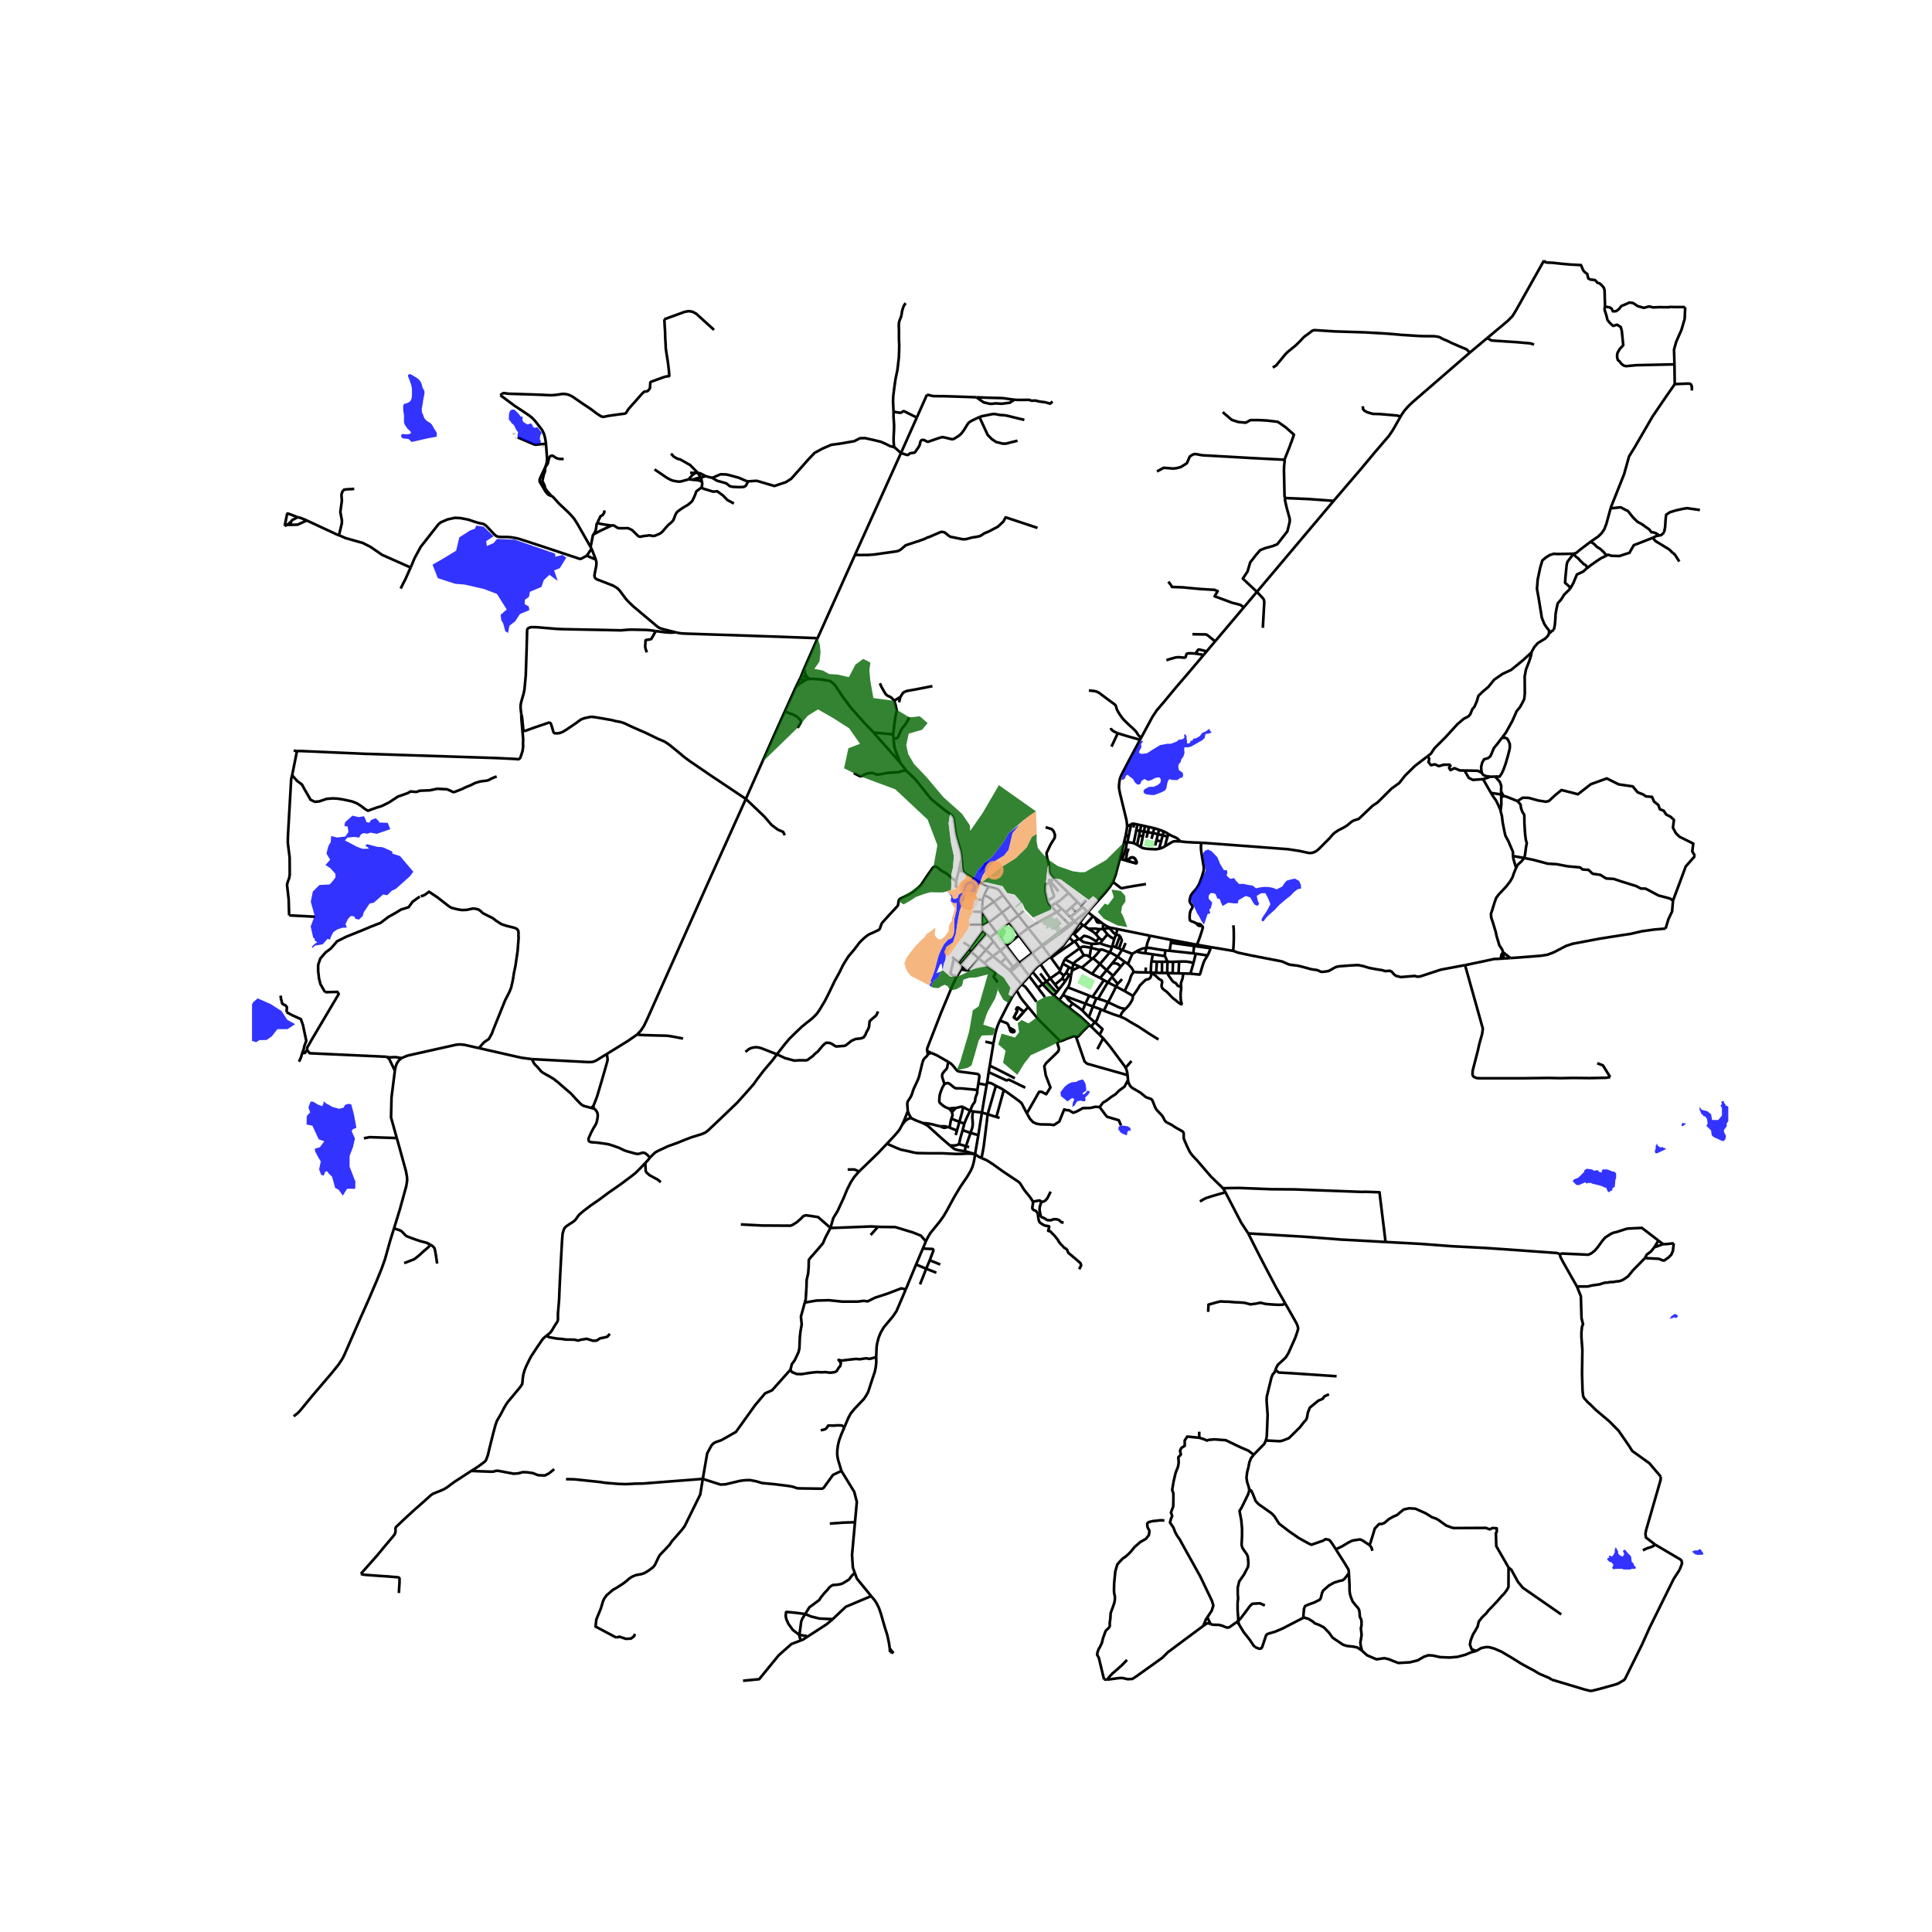 <svg xmlns="http://www.w3.org/2000/svg" xmlns:xlink="http://www.w3.org/1999/xlink" width="960" height="960" viewBox="0 0 720 720"><defs><style>*{stroke-linejoin:round;stroke-linecap:butt}</style></defs><g id="figure_1"><path id="patch_1" d="M0 720h720V0H0z" style="fill:#fff"/><g id="axes_1"><path id="patch_2" d="M93.917 640.8h550.166V86.4H93.917z" style="fill:#fff"/><g id="LineCollection_1"><path d="m383.525 363.723 1.272-1.576M383.525 363.723l3.262 4.377M383.525 363.723l-3.373-4.557M380.697 366.861l1.715-1.805 1.113-1.333M424.875 275.677l-3.951 7.355-2.944 5.647-.498 1.175-.26.993-.158 1.427-.048 1.143.103.923.3 1.475 1.41 5.783.952 3.97.19 1.332.082 1.142" clip-path="url(#pf928fe7cba)" style="fill:none;stroke:#000"/><path d="m419.47 311.52.373-1.959.21-1.52M421.568 307.132l-.705.43-.81.48M387.757 359.327l3.647-2.789M384.683 355.172l.161.22 2.913 3.935M391.4 364.641l-1.658-2.36-1.985-2.954M384.797 362.147l1.24-1.372.83-.757.89-.69M345.03 462.637l-1.056 2.547M327.214 457.182l1.289.057 5.118.057 6.613 2.01 2.99 1.205 1.807 2.126M363.375 430.134l-.237 1.718-.316 1.546-.394 1.388-.632 1.45-1.438 2.445-2.401 3.5-2.307 3.848-2.749 5.061-1.232 2.113-1.564 2.176-3.419 4.189-.935 1.59-.72 1.48M314.717 531.78l-1.21 2.848-.773 2.106-.458 1.933-.209 1.525-.067 1.542.105 1.12.231 1.183 1.232 4.119M318.63 567.29l.688-7.601-.976-3.747-4.774-7.786" clip-path="url(#pf928fe7cba)" style="fill:none;stroke:#000"/><path d="m261.905 551.137 6.605 2.117 1.864-.095 5.592-1.325 1.58-.19 1.896-.063 2.338.442 2.212.663 4.739.442 5.055.63 1.264.221 1.074.284.664.284.79.126 8.815.126.569-.347 3.475-4.795 3.131-1.501M331.586 614.297l.103 1.407M332.988 616.057l-.742-.847-.66-.913M324.667 594.808l1.37 1.657.782 1.274.734 1.513.727 2.101 1.456 5.065.926 2.902.63 2.953.294 2.024M417.339 320.078l-1.579 5.997-.963 2.618M405.437 339.936l1.896-2.16 1.964-2.191 2.764-3.081.615-.78.98-1.24 1.14-1.791" clip-path="url(#pf928fe7cba)" style="fill:none;stroke:#000"/><path d="m427.056 329.465-4.51.726-2.805.489-1.473.301-.2.012-.226-.043-.297-.144-1.887-1.451-.861-.662M405.437 339.936l1.919 1.523M405.437 339.936l-.358-.28M402.388 343.925l1.493-2.002 1.556-1.987M391.404 356.538l.289.413M391.404 356.538l-2.934-4.022M398.494 349.326l-2.054 2.847-.75.836-1.501 1.34-2.785 2.19M364.591 423.03l-2.89-.828M364.591 423.03l1.343-8.381M364.591 423.03l-1.216 7.104M378.849 369.054l-.83 1.174-.79 1.222-1.296 2.436-.789 1.483-2.448 4.84M370.216 388.867l.774-3.974.52-1.83.538-1.434.648-1.42M376.203 383.111l-.478-1.202-.174-.256-.201-.221-.3-.197-1.027-.386-.545-.205-.782-.434M366.78 333.613l.465-1.08.49-.923.79-1.143M358.81 324.696l.551.492.905.712 2.173 1.308 3.442 2.07.913.55.934.394.797.245M373.798 333.681l-1.335-1.76-.525-.449-.553-.311-.766-.26-2.094-.434M364.686 351.536l-2.705 3.198M364.686 351.536l2.956-3.432M364.686 351.536l2.695 2.499M375.05 352.488l4.615-3.918M375.05 352.488l-2.212 1.766M375.05 352.488l4.615 6.116M375.05 352.488l-3.68-4.974M395.524 338.54l1.603 1.46M393.833 339.904l.442-.244.352-.272.897-.848" clip-path="url(#pf928fe7cba)" style="fill:none;stroke:#000"/><path d="m393.375 336.538 1.13 1.088 1.019.914M379.665 348.57l-3.568-4.792M379.665 348.57l5.018 6.602M379.665 348.57l3.52-2.704M377.973 360.948l-.468-.58M377.973 360.948l2.179-1.782M377.973 360.948l-1.288 1.152M372.838 354.254l-2.644-3.407M372.838 354.254l2.094 2.743M370.018 356.343l1.604-1.19 1.216-.899M388.47 352.516l-.206-.29M388.47 352.516l1.244-.836 1.552-1.105.48-.342M388.47 352.516l-.445.12M389.362 371.521l-2.575-3.421M368.493 343.657l2.876 3.857M368.493 343.657l-2.527-3.8M373.43 340.044l-4.115 3.125-.387.244-.435.244M365.935 345.145l1.832-1.204.355-.165.371-.119M373.43 340.044l-3.057-3.927M373.43 340.044l2.667 3.734M373.43 340.044l3.327-2.448M398.58 344.604l-4.747-4.7M398.58 344.604l-1.493 1.048-1.924 1.478M400.293 343.207l-.583.498-1.13.899M412.566 625.964l4.555-.606 1.147-.024 2.012.45 1.738-.095 1.679-1.11 9.569-6.853 1.943-1.97 4.96-3.706 8.244-6.123M451.18 605.317l-.9-.442-.584.174-1.283.878M449.946 602.702l-.528.795-1.005 2.43M376.685 362.1l4.012 4.761M376.685 362.1l-.54-.623M345.591 391.749l.194 1.218M345.591 391.749l1.481.642M356.543 363.944l-1.114 2.295-1.264 2.885-3.633 8.72-4.874 12.553-.122.386-.044.307.016.276.083.383M373.798 333.681l-3.425 2.436M373.798 333.681l2.959 3.915M357.215 358.62l-1.694-1.418M357.215 358.62l3.787-4.738M357.215 358.62l.75.8M357.964 359.42l4.017-4.686M357.964 359.42l.368.471M376.757 337.596l2.745 3.56M370.018 356.343l2.918 2.445M370.018 356.343l-2.637-2.308M366.784 358.867l1.228-.954.86-.694 1.146-.876M298.52 252.076l-.37.768M298.52 252.076l1.144-2.86M301.025 252.587l-.75-.33-.474-.119-.588-.035-.693-.027M358.367 319.941l.263 3.247M358.367 319.941l-1.066 4.542M337.653 287.135l3.39 3.203 5.927 7.419 5.096 4.15 1.968 1.422.5.437.417.437.328.6.139.574.114.622.592 4.355.379 1.75 1.438 4.857.221 1.103.205 1.877M358.81 324.696l-.18-1.508M358.81 324.696l-1.027-.158M393.833 339.904l-2.133-2.183M383.186 345.866l2.82-1.657.42-.23 1.627-.893.395-.217 2.787-1.53.395-.22.82-.458 1.383-.757M318.636 206.782l-13.95 31.05M318.636 206.782l17.125-37.941M386.651 196.739l-11.873-3.947-.866 1.584-2.054 1.925-3.522 1.84-1.383.545-1.719 1.088-1.3.293-1.677.251-2.215.598-1.232.063-4.613-.946-.474-.253-1.674-1.356-.949-.221-.631.095-1.738.757-2.464 1.072-.538.127-1.2.599-1.801.63-.411.221-.537.095-1.58.537-2.686.883-1.864 1.609-.947.505-.695.156-4.582.646-3.539.505-2.37.173-3.032.032-1.849-.063M370.373 336.117l-4.383 3.047M366.78 333.613l1.28.599.578.316.496.33 1.239 1.259M391.4 364.641l-1.418 1.155M391.4 364.641l1.754 2.283M391.4 364.641l3.456-2.43M335.496 284.242l-9.982-11.276M335.496 284.242l2.157 2.893M333.012 275.425l.237 2.476.332 1.466 1.915 4.875M366.182 346.76l1.46 1.344M365.935 345.145l.078.752.169.863" clip-path="url(#pf928fe7cba)" style="fill:none;stroke:#000"/><path d="m361.7 352.945 4.004-5.476.478-.71M366.784 358.867l-2.132-1.751M371.7 366.136l-.414-.828-.288-.41-.551-.619-.081-.146-.028-.189.028-.181.071-.13.456-.728.035-.21-.015-.203-.067-.148-.08-.095-2.77-2.23-1.212-1.152M358.332 359.891l1.393 1.13M358.245 361.173l.063-.39.024-.892M380.697 366.861l-1.848 2.193M386.235 373.31l-1.943-2.688-2.03-2.649-.3-.315-.404-.284-.86-.513M412.566 625.964l-1.12-.077M420.023 618.59l-2.038 2.088-3.065 2.713-.253.126-.538.63-.41.38-1.153 1.437M345.467 147.069l-3.809 8.543M363.865 148.058l-3.807-.143-8.215-.268-3.61-.016-.458-.031-.434-.08-1.874-.451M383.186 345.866l-3.684-4.71M383.186 345.866l5.078 6.36M367.642 348.104l1.347 1.271M413.529 345.676l2.919.568M413.529 345.676l-.087.197M411.171 344.348l1.193.776 1.165.552M459.567 354.365l-8.254-1.385M545.98 359.672l-9.026 1.694-7.607 2.499-1.103.134-.983-.3-2.856.237-2.319.197-1.82-.441-.743-.568-.873-1.001-.659-.331-1.722.11-1.295-.37-1.572-.23-3.175-.598-2.223-.67-1.597-.332-.75-.03-2.358.125-4.094.307-.807.134-.805.26-1.845 1.046-.375.205-.328.133-1.193.213-1.09.083-.266-.002-.192-.03-.217-.074-.948-.446-.245-.078-.308-.064-1.303-.18-.9-.174-1.549-.426-1.88-.513-1.386-.311-1.15-.146-1.066-.118-.568-.09-.75-.226-1.596-.709-.625-.26-.481-.119-10.924-2.105-4.803-1.033-.474-.142-1.185-.44-.379-.127M459.63 344.825l.127 1.237.04 1.411.007 1.909-.023 1.332-.066 1.47-.013.296-.135 1.885M383.201 375.313l-1.824-2.199-.759-1.001-.49-.71-1.28-2.35M383.201 375.313l3.179 3.85.752.911 7.866 7.82" clip-path="url(#pf928fe7cba)" style="fill:none;stroke:#000"/><path d="m401.017 386.419-.442-.26-.198-.04-.245.028-2.293.85-1.976.837-.365.114-.194.026-.16-.02-.146-.06" clip-path="url(#pf928fe7cba)" style="fill:none;stroke:#000"/><path d="m382.68 414.917 4.565-8.01.87-.048 1.77.93 1.579-2.538-1.722-4.478-.569-3.406.616-1.089 4.4-4.257.418-.71-.008-.788-.6-1.845 1-.785M147.155 399.026l.224-1.33.498-1.4.807-1.159.945-.816M178.464 390.6l-5.372-1.22-1.642-.158-1.437.116-18.123 4.051-2.26.932" clip-path="url(#pf928fe7cba)" style="fill:none;stroke:#000"/><path d="m144.183 393.834.761.223 2.496-.095 2.19.36M147.87 424.11l-2.142-7.648.176-7.488 1.251-9.948M144.183 393.834l.916.883 2.056 4.309M146.834 457.779l-1.467 4.728-1.895 6.765-1.233 3.469-1.753 4.32-2.97 6.97-3.554 7.979-5.546 12.725-.6 1.23-.505.851-1.162 1.75-2.756 3.407-6.967 8.152-4.36 5.313-.522.588-.726.721-1.39 1.065M388.549 366.798l-1.35-1.695-2.402-2.956M388.549 366.798l-1.762 1.302M388.549 366.798l1.433-1.002M392.743 370.993l-1.675-1.592-2.52-2.603M392.743 370.993l2.038 1.695M392.743 370.993l1.011-1.167M394.78 372.688l1.312-1.813M398.383 375.527l-1.485-1.097-2.117-1.742M394.576 368.754l-1.422-1.83M394.576 368.754l-.822 1.072M396.985 365.616l-.735 1.048-1.674 2.09M389.982 365.796l3.772 4.03M389.982 365.796l-2.31-3.03M394.856 362.21l.245-.638M394.856 362.21l1.552 1.332M395.1 361.572l.96-2.421M391.693 356.95l2.56 3.524.848 1.098M396.06 359.15l2.339 1.286M396.858 357.534l-.3.481-.497 1.136M400.586 350.753l1.806 2.63M400.586 350.753l-.473.308M400.586 350.753l1.438-.87" clip-path="url(#pf928fe7cba)" style="fill:none;stroke:#000"/><path d="m400.113 351.06-5.75 3.983-2.67 1.908M412.893 373.476l3.76 1.774.735.308.607.19 1.427.216M422.237 371.143l-.118.863-.166.572-.284.583-.589.938-.442.584-.525.607-.691.674M417.435 378.822l.537-1.127.221-.375.304-.375.925-.981M397.972 367.965l7.939 3.083M399.117 363.55l-.213 1.609-.324 1.414-.201.592-.407.8M396.092 370.875l.617-1.073.544-.899.719-.938M559.204 357.297l1.308-.09M545.98 359.672l.431-.08 7.638-1.6 2.63-.584 2.525-.111M560.166 354.893l-.54.682-.422 1.722M381.497 339.472l-1.995 1.685M379.502 341.157l-3.405 2.62M376.097 343.778l-4.728 3.736M371.37 347.514l-2.38 1.861M368.99 349.375l1.204 1.472M366.219 335.379l.245-.867.316-.899M366.219 335.379l-.23 3.785M366.219 335.379l-2.058-.189M361.002 353.882l.979.852M361.002 353.882l.698-.937M361.98 354.734l2.672 2.382M370.194 350.847l-2.813 3.188M367.38 354.035l-2.728 3.08M360.451 361.61l.168.044.154-.016.142-.067.166-.146 3.57-4.31M360.451 361.61l-.726-.588M359.256 361.5l.407.087.38.031.408-.008M361.7 352.945l-2.636-1.782M355.521 357.202l-.71-.565M356.543 363.944l-1.801-.662-.324-.237-.15-.291.007-.335 1.246-5.217M370.216 388.867l-3.019-.65M368.857 397.162l.68-4.164.679-4.131M357.396 426.404l2.587.73M358.746 421.193l-.465 1.569-.396 1.435-.49 2.207M354.023 426.885l1.525.016.497-.051.538-.106.813-.34M361.156 427.5l-1.173-.365M359.394 418.701l-.648 2.492M361.55 413.884l-1.002 2.09-.57 1.237-.584 1.49M357.544 418.079l.83.312 1.02.31M354.552 416.904l2.992 1.175M354.687 414.444l.197.48.079.395-.016.418-.395 1.167M353.826 420.184l.236-.962.103-.6.095-.662.15-.552.142-.504M358.746 421.193l2.955 1.009M363.375 430.134l-.433-.104M365.777 431.6l-.932-.465-1.47-1.001M354.023 426.885l1.272 1.04.54.348.451.157.794.214 2.642.417M362.942 430.03l-.91-.314-1.019-.308-1.291-.347" clip-path="url(#pf928fe7cba)" style="fill:none;stroke:#000"/><path d="m359.983 427.135-.194.503-.083.347-.039.375.055.701M359.983 427.135l1.718-4.933M362.657 414.207l-.23 1.167-.087.899.095 1.033.08 1.466-.048.804-.127.67-.64 1.956M365.934 414.649l-.663-.134-.671-.071-1.943-.237M361.55 413.884l.593.19.514.133M380.152 359.166l.27-.727M379.665 358.604l.256.292.23.27M380.422 358.44l-.757.164M380.422 358.44l4.26-3.268M379.665 358.604l-2.16 1.764M377.505 360.368l-2.573-3.37M377.505 360.368l-1.36 1.109M376.144 361.477l-3.208-2.689M384.683 355.172l3.342-2.537M388.264 352.226l-.239.41M391.472 349.887l-.51.388-1.511 1.147-.114.087-1.073.717M400.589 343.515l1.333 1.089M400.589 343.515l-.296-.308M400.589 343.515l.187-.45M395.524 347.482l4.36-3.39.705-.577M395.163 347.13l.36.352M395.163 347.13l-.482.34-.34.238-2.277 1.73-.592.45M391.746 350.233l.63-.458 2.533-1.846.615-.447M398.201 332.8l3.325 3.351M392.593 327.337l2.748 2.65 2.86 2.814M393.375 336.538l1.058-.576.561-.346 3.207-2.815M390.437 335.64l.197.574.276.508.79.999" clip-path="url(#pf928fe7cba)" style="fill:none;stroke:#000"/><path d="m393.375 336.538-.545.355-1.13.828M401.922 344.604l.466-.679M399.781 347.615l1.367-1.923.774-1.088M405.079 339.656l-1.673-1.691M405.079 339.656l-4.303 3.408M401.526 336.151l1.37 1.34M401.526 336.151l-2.219 1.948M397.127 340l2.18-1.9M398.872 341.805l-.401-.416-1.344-1.39M399.307 338.1l1.718 1.881M401.025 339.981l-2.153 1.824M401.025 339.981l2.381-2.016M391.191 329.028l1.591 4.784.022.171-.007.147-.048.104-.1.096-.759.45-1.453.86M391.191 329.028l-.896.22-.234.115-.213.178-.142.327-.051.339-.048 1.088.056.899.118.765.656 2.68M390.866 327.493l.325 1.535M391.191 329.028l.356-.493M389.67 308.296l2.314.7.7.84.457 1.224-.07 1.155-1.578 2.555-1.508 3.184.292 1.953.475 1.515.11.853.12 1.947.07.75.104.441.06.134.105.228.294.393.978 1.169M391.547 328.535l.311-.398.735-.8M391.547 328.535l2.913 3.676M402.896 337.491l.51.474M402.896 337.491l1.896-2.056M402.388 343.925l1.157.81M410.808 350.478l-1.256-.962M410.808 350.478l-.766 1.056M412.68 348.136l-.518.75-1.354 1.592M405.555 346.102l-1.517-1.049M408.412 348.146l-.685-.585-.422-.344-1.75-1.115M409.797 346.29l-1.137-.149-.704-.055-2.401.016M409.797 346.29l1.28-.093M409.797 346.29l-1.385 1.856M408.412 348.146l1.14 1.37M416.448 346.244l-.553 2.034M428.604 348.72l-4.487-.915-7.67-1.561M406.993 362.943l2.994 1.514M406.993 362.943l-3.868-2.31M409.908 359.26l-1.628 1.988-1.287 1.695M402.463 350.08l1.402-1.254.134-.063.168-.002.274.065.652.181.805.268.577.276.932.54 1 .639.072.02h.057l.062-.025.056-.06.898-1.149M399.781 347.615l-1.287 1.711M399.781 347.615l.51.518M403.545 344.734l.493.32M400.292 348.133l1.092-1.07 1.154-1.197 1.007-1.132M404.038 345.053l3.318-3.594M407.356 341.46l.766.585M398.494 349.326l1.619 1.735M396.858 357.534l.38-.441 5.154-3.71M406.622 353.206l-2.366-.406-.47-.032-.371.047-.293.122-.73.446M403.904 356.036l-.685-1.202-.827-1.45M408.122 342.045l2.39 1.814M410.511 343.859l-1.204-.028-.245-.06-.217-.129-.121-.167-.602-1.43M410.511 343.859l.66.489M411.076 346.197l-.031-.564.028-.505.098-.78M411.076 346.197l1.604 1.939M413.442 345.873l-1.082.119-1.284.205M415.255 349.965l-1.327-.756-.664-.513-.584-.56M415.255 349.965l-.735 2.574M415.255 349.965l.64-1.687M417.366 348.816l-.107-.102-.128-.08-.182-.068-1.054-.288M413.442 345.873l1.323 1.498.336.355.316.236.478.316M414.372 352.973l-3.43-1.029-.9-.41M406.96 351.715l1.186.024.774-.055 1.122-.15M402.024 349.882l.439.198M400.292 348.133l.603.61.505.536.308.312.316.291M414.372 352.973l.148-.434M413.565 354.948l.363-.686.22-.536.224-.753M399.999 359.209l-.583-.35-2.558-1.325M407.317 357.06l.616-.566.592-.623 1.608-1.936M413.565 354.948l-2.793-1.064-.172-.028-.16.012-.307.067M406.622 353.206l2.44.658.427.067.304.016.34-.012M413.565 354.948l-3.657 4.313M416.51 356.525l-1.84-1.088-.552-.284-.553-.205M420.366 359.237l-1.201-.773M421.969 355.468l-.742 1.727-.861 2.042M422.453 362.242l-.232-.64-.244-.504-.324-.465-1.287-1.396M422.237 371.143l-3.112-1.798M429.168 362.474l-.027.146-.146.898-.126.478-.123.272-.138.197-.213.193-.225.15-.277.11-.383.075-.328.067-.229.114-.201.17-1.45 1.4-.427.425-.308.45-.41.733-.482.733-1.438 2.058M399.999 359.209l2.43 1.059M399.999 359.209l-.39 1.885" clip-path="url(#pf928fe7cba)" style="fill:none;stroke:#000"/><path d="m403.904 356.036-3.293 2.46-.333.324-.28.389M406.037 356.636l-.589-.43-.173-.11-.19-.056-.28-.023-.9.019M398.454 363.282l.663.268M398.454 363.282l-1.145-.686M396.985 365.616l.671-.994.798-1.34M399.513 361.69l-.396 1.86M399.513 361.69l.096-.596M402.43 360.268l-1.314.617-1.603.804M399.61 361.094l-1.211-.658M396.092 370.875l1.202.448M414.52 352.54l1.296.483M421.969 355.468l-3.618-1.402M421.969 355.468l1.484-.867M450.03 356.06l-4.4-.647M443.627 362.864l3.263.316.162-.01.1-.057.085-.111.885-3.023.37-1.12.388-.93 1.15-1.87M451.174 353.396l-.607 1.54-.289.639-.248.485M415.816 353.023l1.205.46M417.366 348.816l-.437 1.134-.426 1.198-.687 1.875" clip-path="url(#pf928fe7cba)" style="fill:none;stroke:#000"/><path d="m417.021 353.483 1.03-2.925v-.131l-.031-.123-.046-.148-.433-1.04-.086-.164-.09-.136M435.886 354.325l.474-2.988M435.886 354.325l8.831.954M435.886 354.325l-1.626-.134M436.55 350.296l8.539 1.6M436.55 350.296l-7.946-1.576M436.55 350.296l-.19 1.041M444.717 355.28l.293-2.729M444.717 355.28l.913.133M445.089 351.897l1.01.181M445.089 351.897l-.08.654M445.01 352.551l-2.663-.373-5.987-.84M445.01 352.551l6.164.845M451.313 352.98l-5.213-.902M451.313 352.98l-.14.416M434.26 354.191l-.186 2.11M427.182 353.26l.857-.035.478.04 2.82.493 2.923.433M434.074 356.3l-4.45-.659M435.033 358.401l-.118-.378-.56-1.3-.115-.21-.166-.213M435.033 358.401l2.101.056M435.033 358.401l-1.978.024M434.982 362.604l.083-3.73-.032-.473M434.982 362.604l2.034.087M434.982 362.604l-1.963-.008M440.191 367.807l-1.098-.366-.185-.098-.17-.15-.356-.588-.146-.173-.181-.122-.545-.257-.229-.126-.158-.153-.403-.486-1.098-1.58-.64-1.104M426.945 362.391l-1.153-.016-1.517-.031-1.822-.102M419.125 369.345l1.604-3.35.316-.766.284-.993.221-.6.253-.449.65-.945M443.627 362.864l-2.654-.076M443.627 362.864l1.17-4.044M426.945 362.391l1.896.07M426.945 362.391l.05-1.845M428.841 362.462l.327.012M429.117 358.283l-.063.465-.048.497-.165 3.217M429.117 358.283l.507-2.642M431.124 358.401l-1.178-.086-.829-.032M430.879 362.533l2.14.063M430.879 362.533l-1.505-.055M430.879 362.533l.245-4.132M431.124 358.401l1.931.024M433.02 362.596l.035-4.171M437.016 362.69l2.204.048M437.016 362.69l.118-4.233M437.134 358.457l2.276-.11M439.22 362.738l1.753.05M439.22 362.738l.19-4.391M444.796 358.82l-1.334-.268-1.178-.19-1.248-.04-1.626.025M427.182 353.26l-.431 1.978M423.453 354.601l.554-.323 1.43-.639.616-.197 1.129-.181" clip-path="url(#pf928fe7cba)" style="fill:none;stroke:#000"/><path d="m428.604 348.72-.948 2.491-.181.67-.293 1.38M403.125 360.634l3.884-3.29M403.125 360.634l-.695-.366M409.987 364.457l2.409-2.906M409.987 364.457l1.397.812M416.51 356.525l-1.999 2.445M416.51 356.525l2.655 1.94M418.15 353.968l-.848 1.36-.791 1.197M418.15 353.968l.201.098M418.15 353.968l-1.129-.485M419.165 358.464l-1.498 1.785M412.861 366.065l-3.64 6.126M412.861 366.065l1.54-1.982M412.861 366.065l-1.477-.796M415.91 367.634l-1.824-.914-1.225-.655M409.22 372.191l-.624-.142M412.893 373.476l-1.011-.417-1.027-.363-1.635-.505M409.908 359.26l2.488 2.29M409.908 359.26l-2.591-2.2M412.396 361.55l2.115-2.58M412.396 361.55l2.424 2.09M414.402 364.083l.418-.442M414.402 364.083l2.101 2.55M416.503 366.633l-.593 1.001M418.185 364.904l-.529.554-.442.473-.711.702M411.377 376.654l-1.067-.48M411.377 376.654l1.516-3.178M417.435 378.822l-2.472-.804-1.217-.465-2.37-.9M415.91 367.634l-.695 1.553-1.421 2.744-.348.678-.553.867M415.91 367.634l3.215 1.711M397.294 371.323l7.223 2.714M399.738 373.951l-1.292-1.074-.403-.386-.308-.402-.441-.766M399.738 373.951l-1.355 1.576M403.422 376.646l-.877-.733-.813-.6-1.994-1.362M403.422 376.646l1.095-2.609M405.792 379.059l-1.01-1.018-1.36-1.395M407.964 380.896l.284.255M407.964 380.896l-2.172-1.837M407.964 380.896l-1.288 1.695M406.676 382.59l3.113 3.06M406.676 382.59l-.655-.614M410.31 376.173l-3.026-1.109M408.248 381.15l.617-1.263 1.445-3.714M405.792 379.059l1.492-3.995M407.284 375.064l-2.767-1.027M407.284 375.064l1.312-3.015M404.517 374.037l1.394-2.99M420.231 400.694l.135 1.789M419.489 397.926l.3.686.253.914.19 1.168M401.017 386.419l3.163 9.15.98.851 13.65 3.848 1.421.426M455.708 442.807l-.216-.256-4.203-4.076-5.197-6.039-1.58-1.671-.75-.947-.443-.694-1.035-2.144-1.003-2.35-.11-.342-.032-.34v-1.352l-.031-.3-.115-.299-.15-.217-.201-.162-.75-.44-1.549-.86-.995-.623-.719-.497-1.737-.875-.49-.355-.316-.387-.537-1-.23-.474-.236-.323-.68-.757-1.13-1.15-.442-.584-.387-.757-.916-2.303-.221-.362-.3-.276-.432-.194-1.1-.327-.688-.386-.893-.757-.837-.67-1.477-.907-1.232-.678-.703-.496-.506-.552-.379-.733-.276-.742-.118-.67M409.81 412.586l1.23-1.65 1.292-.765 1.796-1.362 1.533-.98 1.389-1.386 2.035-1.506 1.28-2.454M465.18 459.657l-2.627-4.026-4.226-8.12-1.627-3.162M455.708 442.807l.218.257.774 1.285" clip-path="url(#pf928fe7cba)" style="fill:none;stroke:#000"/><path d="m447.182 447.747 1.564-.922.948-.426 1.572-.497 2.559-.757 2.164-.606.711-.19M479.019 485.827l-3.452-6.039-3.073-5.832-1.991-3.802-2.034-3.974-3.29-6.523M516.363 462.85l-16.585-.9-13.397-1.04-21.201-1.253M461.44 604.093l-.778.55M461.44 604.093l.258 1.196M465.508 555.028l.041.552-.456 1.407-2.38 4.839-.78 1.252.66 3.51.275 3.07v2.687l-.11 2.303-.055 1.151.384 1.206 1.539 2.194.384.823.11.931.11 1.7-.11 1.206-1.539 2.962-1.757 2.522-.55 2.303v2.357l.133 1.72-.187 1.57v2.797l.22 2.796v1.207" clip-path="url(#pf928fe7cba)" style="fill:none;stroke:#000"/><path d="m471.379 598.318-1.825-.809-2.839.162-.851.797-3.292 4.392-1.133 1.233M467.25 542.153l-.988 1.183-.65 1.598-.346 1.814-.52 2.031-.216 1.987.26 1.642.606 1.814.112.806M497.818 577.377l-1.242-1.952-.948-1.312-.489-.305-1.161-.214-.916.58-4.31 1.494-.886-.365-3.912-2.167-3.362-2.318-3.942-3.02-1.742-2.775-1.008-1.038-4.89-3.447-1.07-1.159-1.07-2.715-.611-1.19-.751-.446M485.695 602.909l.426-.056 1.54.457 1.643 1.033.711.639 1.682.623 1.651.867 1.88 1.908 1.35 1.885 1.012.709 2.907 1.963 1.414.45 2.48.268 1.493.338 1.687 1.16" clip-path="url(#pf928fe7cba)" style="fill:none;stroke:#000"/><path d="m502.696 586.304.241 4.637v1.891l.176 1.262.35 1.192.668 1.611 1.018 1.262 1.018 1.156.351.7.176 1.157.07 1.332.526 1.086.106.666v1.506l-.246 1.157.105.7.175 1.612-.245 1.683-.211 1.156.14 1.296.457 1.787M524.826 619.532l-3.704.212-1.93-.736-1.51-.63-1.756-.421-2.914.42-1.053-.42-2.563-1.122-1.825-1.682M524.826 619.532l.579-.033 2.949-.737 2.282-1.331 1.65-.56 1.72.104 2.703.596 3.58.14 2.88-.245 2.878-.771 2.071-.876 2.036-.56M578.274 625.98l-.737-.56-3.862-1.647-2.106-1.261-2.387-1.262-2.528-1.402-3.125-1.961-3.966-2.348-2.774-1.192-1.86-.49-1.159-.035-1.72.35-1.896 1.086M562.192 584.159l-.031 7.288-.506.978-1.106 1.482-.98.978-1.507 1.765-1.866 1.966-1.451 1.5-.881 1.138-1.555 1.5-1.228 1.607-.405 1.78-.851 1.538-.852 1.376-.892 2.267-.284 1.578.649 1.74 1.708.618M625.944 585.008l-2.213 3.407-8.941 18.102-2.907 6.465-6.32 12.773-.442.41-1.895 1.135-1.012.41-6.224 1.735-2.844.693-.816-.055-1.775-.45-11.343-3.405-.938-.247M367.886 403.382l.553-3.824M367.886 403.382l-.182.923M371.14 404.64l-.66-.367-.667-.366-.427-.19-.452-.14-1.048-.195M384.892 447.838l.059.426-.012.406-.166.882-.059.604.071.307.174.244.343.257.785.357.31.376.354.575.178 1.438.133.84.199.62.377.552.73.465.799.442.42.155.909.11.272.076.24.098-.077.337-.206.999-.11.228.055.098.272.065.38.022.32.326.58.595.651.636.49.588.417.526.347.415.326.585.324.496.354.467.315.348.261.252.392.38.334.392.291.284.367.157.312.174.323.436.207.555.181.44 2.73 2.28 1.834 1.605.23.818-.719 1.449M343.974 465.184l-2.58 6.046M346.484 469.661l1.298-3.407.06-.297-.033-.246-.139-.171-.257-.087-2.758-.111-.681-.158M345.172 472.823l-3.777-1.593M345.172 472.823l1.312-3.162M345.172 472.823l-2.306 5.827M345.172 472.823l3.787 1.48M341.395 471.23l-3.827 9.276M346.484 469.661l3.921 1.573M304.687 237.831l-5.023 11.386M251.828 235.663l1.485.308 1.01.102 1.36.063 35.15 1.175 13.854.52M220.454 204.48l-.356-.625M220.454 204.48l1.58 4.06M220.454 204.48l-1.778 2.617M192.887 162.975l5.671 2.444.671.229.309.086.37-.032 1.263-.123 1.727-.168.573-.055M186.473 147.284l5.198 3.864 5.418 3.61 1.137.884 1.217 1.277 2.528 3.249.679 1.34.442 1.498.3 1.719.08.63" clip-path="url(#pf928fe7cba)" style="fill:none;stroke:#000"/><path d="m203.17 174.187.436-1.183.19-.852.094-1.087-.419-5.71M186.473 147.284l.64-.536M620.706 346.056l-4.078.337-4.783.663-4.194.978-2.544.37M562.885 357.043l3.502-.242 7.801-.615 2.539-.402 2.359-.899 4.513-2.358 2.422-.804 10.117-1.908 8.97-1.411M411.1 386.92l-1.311-1.27M411.1 386.92l-2.132 4.065M419.489 397.926l-.38-.607-2.1-2.823-3.234-4.346-2.675-3.23M467.764 613.844l1.422.568.695-.024.466-.497 1.493-4.47.435-.442.71-.252 2.243-.655 2.789-1.19 7.678-3.973M502.696 586.304l-1.708 2.176-.759.505-.821.126-2.086.631-1.99 1.073-2.213 1.924-.41.82-.506 2.05-.379.568-2.022 1.01-2.37.851-1.075.505-.397 1.048-.137 1.554-.128 1.764M451.18 605.317l1.063.183 1.955.038 1.153.268 1.2.504.807.269.784-.152 2.52-1.784M461.698 605.29l-.438-.557-.598-.09M467.764 613.844l-.663-.686-1.312-1.995-2.353-2.988-1.738-2.886M451.18 605.317l-1.234-2.615M332.988 616.057l-.631-.327-.668-.026M396.408 363.542l.9-.946M395.871 364.646l.143-.24.394-.864M395.871 364.646l-.217.237-2.5 2.041M397.309 362.596l1.09-2.16M383.201 375.313l-1.635 1.735M381.566 377.048l-2.449 2.788-.078.047-.09.017-.106-.021-.875-.588-.047-.06-.026-.065v-.078l.044-.103 1.104-2.15.036-.108.008-.114-.028-.11-.06-.09-.187-.197-.03-.073-.015-.085.02-.087.143-.234.176-.205.076-.046.08-.02.092.01.09.045 2.122 1.527" clip-path="url(#pf928fe7cba)" style="fill:none;stroke:#000"/><path d="m381.566 377.048-2.123-1.527-.09-.046-.091-.01-.08.02-.076.047-.176.205-.142.234-.02.087.013.085.03.073.188.198.06.088.028.11-.008.115-.036.108-1.104 2.15-.045.103.001.078.026.064.047.061.875.588.107.021.089-.017.078-.047 2.45-2.788M408.248 381.15l1.723 1.543.794.714.058.077.016.08-.021.097-1.03 1.989M406.02 381.976l-3.387-3.122-1.849-1.42-2.401-1.907M407.135 371.53l1.46.52M407.135 371.53l-1.224-.482M407.135 371.53l4.25-6.261M414.82 363.64l2.847-3.391M418.351 354.066l1.122-2.632M444.796 358.82l.834-3.407M318.186 288.119l2.157 1.088.268.06.255-.004.239-.057.325-.18.784-.414.605-.229.967-.232.786-.09.545.015.446.107.913.358.355.099.391.007.423-.04 1.481-.267 1.165-.233.924-.094 1.497-.146 1.291-.012.625-.055.521-.118.552-.21.451-.11.482-.04 1.019-.187M365.99 339.164l-.024.693M365.966 339.857l-.049 4.735M365.966 339.857l-3.298-.145M226.154 392.774l7.891-4.872 3.328-2.315M277.957 297.738l-14.552 32.275-22.399 50.197-1.121 2.287-1.074 1.576-1.438 1.514M254.56 387.038l-4.146-.788-1.185-.182-.853-.095-3.625-.086-4.63-.126-2.748-.174M424.875 275.677l.413-.763M416.55 273.265l3.855 1.174 4.47 1.238M521.96 155.213l-1.53 2.688-1.435 2.51-1.408 2.058-5.29 6.178-5.305 6.36-9.984 11.653M468.42 220.559l6.235-7.382 22.353-26.517M479.026 185.511l.288.107.419.025 8.049.34 9.226.677M547.762 131.4l6.464-5.404M521.96 155.213l.316-.555 1.083-1.578 1.492-1.702 1.577-1.504 21.334-18.473M508.872 123.867l8.104.473 3.966.33 1.326.135 1.81.102 4.857.315 2.527.063 2.978.009 1.446.189.782.26.41.229.656.378.687.284.83.323 1.524.765 3.025 1.325 2.465 1.017.304.177.308.249.885.91M365.917 344.592l.018.553M365.917 344.592l-4.489-.016M357.783 324.538l-.482-.055M357.783 324.538l.847-1.35M356.353 328.231l.198-.815.434-1.577.316-1.356M356.353 328.231l-.037.675.006.31.016.368-.024.335-.158.84M435.426 310.787l.753.45.995.48.9.371.451.237.403.284 1.003.977M434.195 315.354l2.624-1.563.414-.181.427-.075.466-.012 1.805.063" clip-path="url(#pf928fe7cba)" style="fill:none;stroke:#000"/><path d="m447.656 314.06-2.867-.095-2.607-.15-2.251-.229M422.49 314.208l1.26.622M422.49 314.208l.975-4.802M420.139 313.833l1.08.132 1.27.243M420.139 313.833l-1.228.06M420.139 313.833l.48-2.253M418.234 320.322l1.342-4.252.095-.465.082-.525.083-.465.095-.339.208-.443M418.911 313.892l.558-2.373M417.339 320.078l.595-2.264.977-3.922M421.568 307.132l-.95 4.448M422.633 306.999l-.463-.032-.304.04-.298.125M423.9 307.275l1.398.276M423.9 307.275l-.435 2.131M422.633 306.999l.686.13.581.146M425.099 315.64l.815-3.999M423.75 314.83l.794.491.555.319M431.945 316.338l-.695.094-.742.063-1.238-.044-1.764-.121-1.02-.142-.718-.205-.67-.343M426.694 307.864l1.48.333M426.694 307.864l-1.396-.313M426.694 307.864l-.373 2.024M423.75 314.83l.745-3.442M425.298 307.55l-.453 2.13M423.465 309.406l1.38.275M424.845 309.68l-.35 1.708M424.845 309.68l1.476.208M426.321 309.888l-.407 1.753M426.321 309.888l1.462.229M427.783 310.117l1.919.347M427.783 310.117l.39-1.92M427.783 310.117l-.538 2.09M429.702 310.464l1.842.426M429.702 310.464l.45-1.823M429.702 310.464l-.569 2.148M431.544 310.89l1.738.441M431.544 310.89l.377-1.712M431.544 310.89l-.586 2.341M433.282 311.331l1.846.394M433.282 311.331l.409-1.498M433.282 311.331l-.54 2.208M435.128 311.725l.298-.938M434.195 315.354l.278-1.356.655-2.273M431.945 316.338l.553-.174.806-.307.89-.503M433.69 309.833l.949.481.787.473M431.945 316.338l.798-2.8M433.69 309.833l-1.77-.655M428.174 308.197l1.977.444M431.92 309.178l-.804-.26-.965-.277M430.487 315.107l.283-1.068.188-.808M432.743 313.539l-.853-.157-.932-.15M424.495 311.388l.583.104.836.15M422.633 306.999l-.2 1.413M406.02 381.976l-1.507 1.435-1.098 1.096-1.5 1.66-.141.108-.153.073-.175.025-.43.046M398.872 341.805l1.42 1.402M447.983 345.124l.187.171.068.13.024.112-.008.125-.235.944-.853 2.603-1.066 2.87M586.482 206.354l-.12.149M592.721 201.922l-3.605 2.741-1.693 1.39-.941.3M577.178 236.195l.124-.32-.038-.977-.753-.902-.714-1.014-.414-.788-.79-1.991-.376-2.366-.79-4.807-.64-3.606.263-3.418.903-4.319.828-2.817 1.204-1.014 1.58-1.014 1.43-.45 1.58.074 5.907-.112M624.127 143.156l-3.24 4.668-5.012 7.36-6.724 11.583-2.053 3.327-1.841 6.614-4.925 12.363M592.721 201.922l2.904-1.99 1.28-1.258.978-1.447.77-2.009 1.68-6.147" clip-path="url(#pf928fe7cba)" style="fill:none;stroke:#000"/><path d="m618.374 199.556-1.376-.894-.913-.276-.691-.055-.692-.967-2.959-2.098-1.493-.8-1.577-1.52-1.078-1.352-.969-1.215-.802-.331-1.83-.994-3.256.347-.406-.33M624.127 143.156l-.106-7.373M630.533 145.536l-.063-1.577-.221-.6-.506-.378-.79-.031-4.826.206M628.02 114.492l-.19 4.336-1.205 4.12-1.966 4.454-.797 2.865.16 5.516M598.067 114.234l-.096 1.179.714 2.248.385 1.645 1.043 1.207 1.044.932 1.484-.438 1.373.877.385 1.443.537 5.332-1.295 1.388-.822 1.42-.158.788v.915l.284 1.04.632.474.57.788.663.569.473.252.727.158 3.697-.347 14.314-.32M622.947 114.342l.632.094h3.539l.901.056M339.58 416.651l.36.229 1.287.615 2.717 1.057M354.023 426.885l-2.662-2.278-1.604-1.436-3.222-2.924-.648-.584-.679-.441-1.264-.67" clip-path="url(#pf928fe7cba)" style="fill:none;stroke:#000"/><path d="m350.358 419.727-.806-.167-.537-.126-1.157-.338-1.781-.363-.766-.103-1.367-.078M345.785 392.967l-.218.398-.201.256-.759.726-.347.417-.253.497-.387 1.325-.576 2.413-.577 2.301-.332.97-1.477 3.186-.347.804-.261.899-.269.804-.37.773-.467.749-.553.827-.19.466-.086.63.19 2.72M339.58 416.651l-.336-.488-.482-.915-.458-1.12" clip-path="url(#pf928fe7cba)" style="fill:none;stroke:#000"/><path d="m336.243 419.103.893-2.01 1.168-2.965M330.548 426.223l2.685-2.854 1.517-1.75.569-.789.924-1.727" clip-path="url(#pf928fe7cba)" style="fill:none;stroke:#000"/><path d="m339.58 416.651-.647.13-.657.28-.485.324-.521.465-1.027 1.253M309.48 457.603l1.08-3.693 1.553-2.526 2.29-4.93 1.276-3.106 1.425-2.839 1.31-1.955 1.707-1.955M330.548 426.223l-1.693 1.771-1.577 1.698-7.157 6.907M315.9 435.845h2.59l1.631.754" clip-path="url(#pf928fe7cba)" style="fill:none;stroke:#000"/><path d="m327.214 457.182-2.621-.115-15.125.574.011-.038M299.922 485.423l.345-1.206.288-4.707.057-2.468.575-2.526.173-2.238.057-2.756.748-.975 1.84-2.067 2.646-3.1.977-2.238 1.851-3.539" clip-path="url(#pf928fe7cba)" style="fill:none;stroke:#000"/><path d="m276.093 456.31 7.963.41 10.554.062.79-.315 1.548-.978 1.454-1.262.284-.284.475-.536.505-.315.758-.19 4.456.663 4.6 4.038M337.568 480.506l-1.705-.364-5.117 1.951-4.716 1.55-2.645 1.32-1.61-.172-2.128.287h-5.808l-4.888-.517-4.601.115-4.428.747M294.574 510.449l.518-2.067 1.092-1.492 1.38-2.928.346-1.434.172-4.248.23-2.066.46-2.64-.287-2.928 1.437-5.223" clip-path="url(#pf928fe7cba)" style="fill:none;stroke:#000"/><path d="m326.527 505.733.118-2.774.067-1.26.224-1.262.537-2.02.727-1.783.565-.968.613-1.048 3.365-4.006 1.356-2.01 3.469-8.096M326.527 505.733l-1.124.33-1.31.36-1.356-.225-2.35.36-1.31-.135-2.53.27-2.936.362-1.085-.271.858 1.172-.225 1.083-.723.856-.633 1.083-.858.406-1.536.18-1.988-.225-1.175.09-1.762-.09-1.988.18-1.762.27-2.078.316-1.717-.045-1.808-.721-.557-.89M261.905 551.137l1.643-9.492 1.58-2.933.663-.725.727-.474 2.275-.788 5.468-3.087 7.14-9.965 3.728-4.416 2.591-1.135 6.854-7.673" clip-path="url(#pf928fe7cba)" style="fill:none;stroke:#000"/><path d="m314.717 531.78 1.442-3.397.905-1.666 1.316-1.603 3.531-3.71.906-1.344.748-1.375 1.468-4.546.996-2.966.348-1.732.19-1.763-.04-1.945M362.942 430.03l-1.486-.11-.917-.007-2.195.102-2.536.008-4.929-.236-3.98.015-4.392-.07-1.055-.062-1.03-.19-2.086-.49-2.543-.536-1.651-.638-3.594-1.593M562.885 357.043l-2.373.164M562.885 357.043l-2.719-2.15M565 323.469l-.739 1.752-.605 1.755-.866 1.497-1.556 2.014-2.624 2.763-1.039 1.382-.633 1.813-.837 2.734-.46 1.353.085 1.353.779 2.388.923 3.08.345 1.64 1.01 3.31 1.009 1.526.374 1.064M560.512 357.207l-.158-.59-.188-1.724M565.183 323.033l-.183.436M565.183 323.033l-.322-.034M568.01 319.753l-1.04 1.295-1.296 1.15-.49.835M568.01 319.753l-4.182-.738M565.5 298.541l1.154 1.266.202 1.41.461 1.267.75 1.267.029 2.993.259 4.087.289 2.215.345 1.152-.288 1.496-.375 2.878-.317 1.18" clip-path="url(#pf928fe7cba)" style="fill:none;stroke:#000"/><path d="m623.484 335.616-1.106-.757-4.297-1.136-4.834-2.554-1.737-.032-1.739-.915-5.655-1.766-2.717-.914-2.812-.158-2.18-1.356-2.875-.41-1.549-1.45-2.148-.127-1.011-.788-4.581-.41-4.108-.789-3.318-.189-5.465-1.451-3.343-.661M560.352 296.6l1.458.444 3.69 1.497M631.667 318.995l-1.01-1.703.378-2.902-5.181-2.586-1.327-1.324-1.075-2.019.38-2.901-1.201-1.136-1.707-.883-.884-1.387-1.453-.568-.57-1.577-1.642-1.324-.695-1.704-2.275-.189-1.137-.757-1.96-.756-1.832-2.208-5.245-.757-4.423-2.208-5.94 2.145-4.838 3.756-2.135-.586-3.975-.985-2.054 1.65-2.668 2.45-1.094.24-2.747-.425-3.682-1.013-2.161-.053-2.013 1.256M560.352 296.6l-.888.602M559.417 294.829l.288.748.647 1.024M559.417 294.829l.025 1.255M557.168 289.389l.807.892.952 1.094.547 1.496-.057 1.958M555.303 289.43l.452.045 1.413-.086" clip-path="url(#pf928fe7cba)" style="fill:none;stroke:#000"/><path d="m559.755 274.933 1.179.014.708.282.51.82.509 1.187v1.584l-.226.988-.453 1.753-.907 3.166-.82 2.233-.596 1.272-.792 1.187-1.7-.03M559.755 274.933l-1.895 2.483-1.067 1.266-.663 1.526-.692 1.612-.836.69-1.528.46-.721 1.267-.375 1.612.058 1.036.202 1.18M555.303 289.43l-1.278-.128-1.21-.46-.577-.777" clip-path="url(#pf928fe7cba)" style="fill:none;stroke:#000"/><path d="m545.793 287.15 1.625.023 3.412.079 1.408.813M577.178 236.195l-.253.656-1.016 1.09-2.822 1.727-1.317 1.502-1.01 1.85M532.08 281.781l1.151-.878 1.363-2.055 4.12-4.121 4.479-4.9 2.298-1.943 1.714-.895.662-.7.896-2.1.701-.757.915-2.1.585-2.022 1.806-1.727 1.919-1.615 2.144-2.667 3.16-2.178 3.161-1.465 4.328-3.53 3.16-2.892.118-.216" clip-path="url(#pf928fe7cba)" style="fill:none;stroke:#000"/><path d="m559.755 274.933 1.418-1.856 2.39-4.311.865-1.928.778-1.813 1.24-1.468.894-1.64.692-1.382.23-2.043-.057-6.36.461-2.562 1.297-3.31.606-1.986.19-1.254M565 323.469l-.139-.47M559.25 302.044l-.024.225.49 1.829.284 2.398.652 3.333.366 1.625 1.1 1.992 1.71 4.024v1.545M564.861 322.999l-.79-2.684-.243-1.3M559.464 297.202l.047 2.384-.26 2.458M555.658 295.496l.725 1.213 1.146 1.616.782 1.561.94 2.158M555.658 295.496l-.643-1.074-2.307-4.047" clip-path="url(#pf928fe7cba)" style="fill:none;stroke:#000"/><path d="m555.303 289.43-.769.385-1.826.56M545.793 287.15l1.578 2.735 1.516.757 3.82-.267M579.074 234.698l-.743.482-1.153 1.015M585.117 219.457l-2.194 2.147-1.107 1.779-1.302 1.474-.458 2.04-.338 1.958-.109 2.228-.178 1.896-.357 1.72M591.248 211.893l-1.29 1.149-2.28 1.043-.728 1.723-.627 1.518-1.206 2.131" clip-path="url(#pf928fe7cba)" style="fill:none;stroke:#000"/><path d="m586.361 206.503-.42.52-1.069 1.348-.746 1.035-.27 1.016-.458 4.666-.137 2.118 1.7 1.502.156.75M598.26 207.317l-1.584.696-1.617 1.075-2.249 1.581-1.562 1.224" clip-path="url(#pf928fe7cba)" style="fill:none;stroke:#000"/><path d="m586.361 206.503 1.11 1.08.69.512.73.837.73.69.473.52.847.473.305.421.139.35-.137.507M592.721 201.922l1.261.715 1.077 1.106 1.394.886 1.204 1.138.603.665v.885M615.9 200.406l-.31.143-2.47.98-3.486 1.36-.729.254-.919 1.55-.728 1.327-1.363.412-2.408.79-2.946-.095-1.331-.41-.95.6M633.503 190.064l-4.764-.679-1.648.253-2.534.57-2.25.695-1.363.917-.19 1.329-.221 3.32-.38 1.961M618.374 199.556l.67-.114 1.109-1.012M559.442 296.084l.022 1.118M559.442 296.084l-3.784-.588M372.522 416.596l-1.2-.33M371.322 416.265l2.764-10.037M368.075 415.232l.98.32.734.24 1.533.473M382.68 414.917l-1.975-3.8-.893-.781-4.312-3.13-1.414-.978M371.14 404.64l1.248.627.83.433.868.528M365.934 414.649l2.141.583M367.704 404.305l-.87 4.967-.9 5.377M371.14 404.64l-3.065 10.592M384.892 447.838l-.154-.39-.218-.355-.884-1.262-1.398-1.695-.648-.836-1.153-1.868-.23-.378-.3-.331-.457-.38-3.01-1.994-2.804-1.884-3.701-2.66-1.907-1.227-.6-.316-.593-.252-1.058-.41" clip-path="url(#pf928fe7cba)" style="fill:none;stroke:#000"/><path d="m368.075 415.232-.497 4.21-.806 6.434-.206 1.546-.238 1.369-.551 2.81M356.156 423.015l.472-1.678M357.544 418.079l-.916 3.258M358.968 412.56l-.566 2.464-.858 3.055M356.628 421.337l-2.802-1.153M353.826 420.184l-.743-.229M367.704 404.305l-3.088-.521M364.616 403.784l-.396 2.405M353.376 395.703l.931.638.632.552 1.596 1.955.419.308.422.15.569.09 6.204.809.4.15.252.212.138.276.04.32-.363 2.621M361.55 413.884l.87-2.003.213-.37.415-.497.213-.386.114-.359.111-.875.079-.438.205-.614.277-.6.122-.505.047-.508.004-.54M351.961 404.005l.735-.308.383-.067.348.036.288.126.557.422 1.004.813.335.27.379.19.434.095.514.027.857-.011 1.003.055 5.422.536" clip-path="url(#pf928fe7cba)" style="fill:none;stroke:#000"/><path d="m358.968 412.56 1.477.835 1.106.489M368.857 397.162l-.418 2.396M378.21 401.845l-4.503-2.303-2.512-1.277-2.338-1.103M431.732 387.384l-3.713-2.317-3.673-2.429-3.096-1.774-1.39-.883-.498-.3-1.927-.86M426.75 355.238l2.874.403M423.453 354.601l1.704.433 1.594.204M134.492 586.546l.544-.652 5.466-6.165 2.85-3.446 3.177-3.768.533-.694.26-.623.075-.536-.008-1.123.064-.245.114-.209 3.061-2.917 3.333-3.067 3.665-3.232 2.939-2.642.75-.52 1.288-.536 1.09-.425 1.658-.702 1.106-.655 2.828-2.097 6.366-4.13M203.611 497.832l-.543.43-.64.607-.584.74-1.62 2.39-2.25 3.414-.648 1.206-1.288 2.673-.544 1.364-.412 1.403-.26 1.561-.126 1.617-.119.56-.158.323-.774 1.08-3.041 3.65-1.382 1.648-.687 1.01-.75 1.308-1.257 2.42-.545.915-.79 1.34-.568 1.632-.783 2.893-1.358 5.433-.664 2.822-.6 1.64-.347.584-.53.457-2.1 1.553-2.592 1.657M206.542 547.522l-1.935 1.553-1.556.795-2.476-.099-2.008-.786-2.173-.305-1.562-.053-1.733.457-1.71.122-5.785-1.094-.506.018-.349.013-.694.256-1.012.06-5.214-.19-2.178-.107M240.471 433.416l.93-.98.838-1.056M221.267 413.135l.292.142.186.134.23.24.414.6.103.234.165.377.1.54-.02.879-.23 1.34-.268.962-.443.86-.726 1.166-.853 1.656-.782 1.758-.087.335-.028.426.054.264.13.22.174.169.29.13.478.116.865.055 1.212.083 3.215.441 1.288.245 1.627.52 2.172.796 1.92.93 1.24.387 1.69.457.876.269.695.134.546.031.458-.079 1.01-.323.376-.059.367.036.42.16.631.447 1.185 1.167M289.537 392.92 288.005 395l-3.429 4.036-2.274 2.981-1.39 1.955-1.739 2.003-2.543 2.854-1.943 2.145-4.834 4.652-5.885 5.581-.695.568-.553.355-1.24.528-3.775 1.167-2.275.867-3.081 1.254-3.404 1.222-3.685 1.72-.857.46-.616.5-1.548 1.53M221.267 413.135l-.94-.229M221.267 413.135l-.142-1.002M220.327 412.906l.798-.773M198.242 394.709l.656 1.372.474.67.545.528.64.655 1.034 1.245.356.34.513.33 2.67 1.507 1.256.765 1.572 1.237 2.148 1.877 2.718 2.326 1.698 1.892 1.737 1.806.601.496.426.245.68.26.94.236 1.421.41M178.464 390.6 192 393.672l2.37.525 1.896.252 1.975.26" clip-path="url(#pf928fe7cba)" style="fill:none;stroke:#000"/><path d="m226.154 392.774-3.812 2.353-.854.426-.86.213-1.269.047-21.117-1.104M160.43 463.863l-.86.993-1.43 1.214-1.043.923-.576.575-1.027.836-.901.726-.505.26-3.46 1.34M160.43 463.863l.917.615.473.536.214.52.324 1.68.245 1.592.3 2.09" clip-path="url(#pf928fe7cba)" style="fill:none;stroke:#000"/><path d="m146.834 457.779 1.124.36 1.098.386.505.252.711.694.838.883.474.37.513.182 1.595.615 2.686.938 2.575.678 1.477.726M147.87 424.11l1.144 4.085 2.292 8.336.375 2.144.051 1.253-.334 2.134-2.366 8.587-1.374 4.478-.824 2.652M134.492 586.546l.646.2.853.142 4.803.354 3.76.253 3.847.315.26.134.158.17.072.22-.009 1.51-.245 3.832M292.464 265.178l2.034.723 1.248.489.837.417.537.379 1.042 1.064.277.394.055.237-.016.268-.078.229-1.185 1.876M292.464 265.178l4.171-9.237M277.957 297.738l6.034-13.612 4.458-10.057 4.015-8.891M194.277 266.263l.115.363.086.304.071.303.486 4.774.062.197.116.119.16.059.17.014.259-.05 3.325-1.202 5.308-1.806.258-.033.244.05.229.18.174.249.927 3.055.134.229.25.146.308.079h.493l.691-.044.45-.079.435-.134.794-.347 1.43-.875 3.302-2.255 1.855-1.356.688-.323.924-.284 1.825-.402.41-.056.498.016 1.698.229 4.945.86.845.173 1.39.363 1.058.165.798.182 1.122.37 3.183 1.498 4.85 2.113 4.629 2.255 2.054.851.837.458 1.358.946 3.776 3.075 1.785 1.514 2.101 1.53 7.536 5.156 13.238 8.846M292.46 311.272l-.6-1.23-2.023-.883-2.306-1.736-2.718-3.154-6.856-6.53M203.17 174.187l-.048 1.426-.453 1.16-.273 1.213-.29 1.287.503.975.313.655.29 1.14.781 1.07 1.484 1.702" clip-path="url(#pf928fe7cba)" style="fill:none;stroke:#000"/><path d="m203.17 174.187-1.768 3.753-.249.635-.067.48.04.36.134.338.127.226.496.815 1.383 2.342.845 1.01.363.29.522.23.481.15M220.098 203.855l-4.905-8.6-1.248-1.956-1.042-1.198-.996-1.057-3.522-3.311-2.133-2.358-.411-.363-.364-.197M222.034 208.54l-3.358-1.443M251.828 235.663l-5.245-1.332-.853-.332-.743-.473-8.925-7.506-1.517-1.419-1.25-1.334-2.336-3.145-.758-.788-.838-.6-.995-.535-5.916-2.295-.474-.307-.308-.41-.126-.418.007-.565.656-3.338.07-1.134-.11-.735-.133-.457M241.085 243.114l-.315-.78-.245-.789-.087-.718.094-1.34.009-.513.029-.256.042-.092.07-.075.143-.061.849-.107.758-.145.19-.083.122-.115.13-.181 1.53-2.677M194.277 266.263l-.23-2.018-.054-.851.063-.868.253-1.183.821-2.823.316-1.53.142-1.513.348-3.753.316-9.682.19-7.136.062-.362.174-.284.458-.3.502-.17.651-.078 1.888.043 7.37.623 2.401.095 16.098.315 5.324.126 1.28-.11 1.421-.126 1.517-.032 5.245.11 1.556.127 2.014.299" clip-path="url(#pf928fe7cba)" style="fill:none;stroke:#000"/><path d="m251.828 235.663-1.675.103-1.216-.047-2.086-.205-2.448-.332M110.681 279.873l1.723.022 22.964 1.002 49.383 1.593 7.583.362.59.108.553-.112.371-.366.266-.672.603-1.856.24-1.691-.032-1.261.047-1.45-.19-2.287-.332-3.722-.157-2.081-.016-1.199M335.76 168.84l5.898-13.228M335.76 168.84l-2.41-2.166M365.003 155.421l-2.497 1.19-.853.458-.577.418-.426.481-1.39 2.282-.766 1.045-.53.576-.679.567-1.469.923-.51.248-.24.06-.277.011-.316-.05-1.833-.45-.915-.205-.475-.064-.41.048-1.643.52-3.12 1.092-.257.044-.245-.016-.233-.087-.49-.288-.454-.217-.367-.082-.348.02-.284.114-.19.173-.15.26-.098.355-.21.887-.157.403-.238.429-1.16 1.683-.178.253-.198.134-.252.083-1.11.15-.257.066-.225.126-.423.36-.194.098-.165.035-.213-.02-2.22-.693M445.867 344.182l.58.635.222.141.28.075 1.034.091" clip-path="url(#pf928fe7cba)" style="fill:none;stroke:#000"/><path d="m445.867 344.182.865.122.399.107.32.153.237.205.295.355" clip-path="url(#pf928fe7cba)" style="fill:none;stroke:#000"/><path d="m447.656 314.06-.11 1.497.047 1.152.363 2.507.49 2.917.126.75.04.787-.032.75-.42 1.483-.386 1.205-.71 1.877-.443.954-.83 1.293-1.366 1.561-.45.623-.276.536-.273 1.044-.09.58.01.312.072.307.166.292.62.879.154.303.044.213-.008.209-.072.237-.387.619-.284.56-.15.523-.106.608-.067 1.08.055.954.075.249.162.193.327.181 1.292.497.324.165.304.225M532.08 281.781l-1.052.801-3.74 2.865-3.595 3.53-2.252 2.854-2.82 2.018-5.215 5.183-1.825 1.203-5.226 4.95-1.739.55-.559.258-.568.395-.707.623-.98.772-1.188.7-1.75.874-1.564 1.044-.837.828-1.003 1.19-4.092 4.1-.766.607-.56.324-.901.339-.597.09-.501.012-.64-.079-3.08-.678-4.282-.662-4.25-.315-26.333-1.974-1.802-.124M381.744 156.475l-2.397-.565-4.218-1.033-.885-.126-1.217-.079-.86-.102-1.248-.253-.68-.031-.608.079-1.872.378-1.793.363-.963.315M379.189 164.235l-4.361 1.105h-1.074l-2.56-.632-1.58-1.072-1.517-1.515-3.094-6.7M392.255 149.62l-.876.804-1.93-.53-1.421-.166-.885-.142-1-.244-.394-.063-.336-.004-.47.047-.304.008-.24-.024-.254-.067-.4-.161-.259-.051-.287-.02-3.023.036-1.161-.025-1-.058M363.865 148.058l4.581.172 4.55.11.79.048.671.087 1.683.244 1.876.24M363.865 148.058l2.718 1.895 2.339.536h.821l1.201-.158 2.402.127 2.97-.379 1.7-1.12M332.989 153.371l.758.205 1.564.244h.276l.253-.063.201-.11.454-.323.168-.075.198-.004.177.053 4.62 2.314M332.989 153.371l.007 2.002.206 3.044-.016 1.506-.142 2.563-.032 1.892.158 1.885.048.199.132.212M278.496 179.41l2.78-.19h.885l6.414 1.893 4.326-1.437 1.946-1.253 4.079-4.573 2.322-2.63 2.322-2.444 2.886-1.566 3.326-1.44 3.703-.502 4.896-.864 2.1-1.089 1.898-.04 3.27.726 2.666.645 1.979.887 1.413.725 1.643.416" clip-path="url(#pf928fe7cba)" style="fill:none;stroke:#000"/><path d="m337.524 112.975-.325.389-.459.796-.324.962-.276.97-.142 1.08-.205.891-.498 1.223-.197.606-.095.6-.048.78.063 1.932-.007 3.067.102 2.231-.047 2.721-.11 2.2-.364 3.232-.19 1.435-.268 1.262-.395 1.877-.474 3.311-.364 2.949-.094 1.94.182 3.942M226.154 392.774l.24 1.612.03.507-.028.315-.081.36-.838 2.95-1.185 4.115-1.366 4.612-.466 1.506-.419 1.12-.497 1.277-.419.985M289.537 392.92l-5.845-2.295-.972-.26-.956-.103-.963.095-.98.268-.758.37-1.264 1.01M356.353 328.231l-.584-.256-.664-.426-.853-.693-1.16-1.049-.704-.465-1.177-.678-.663-.386-1.331-1.085-.348-.153-.324-.075-.359.035-.33.164-.294.278-1.817 2.586-1.113 1.68-1.201 1.82-.561.64-1.375 1.206-1.153.97-1.034.685-2.856 1.427-1.003.482-.272.236-.174.276-.115.406-.162 1.021-.061.384-.073.207-.134.21-3.294 3.551-1.935 2.137-.459.536-.236.379-.387 1.04-.13.493-.155.343-.253.264-.387.264-1.738.813-1.445.63-.837.513-1.004.804-.868.804-.972.977-2.086 2.729-2.037 2.397-1.106 1.734-.971 1.6-1.304 2.658-1.817 3.295-1.958 4.1-1.533 3.043-1.903 3.218-1.074 1.584-.593.702-1.5 1.42-2.228 1.75-1.406 1.15-2.417 2.303-2.307 2.27-1.706 2.035-2.875 3.706" clip-path="url(#pf928fe7cba)" style="fill:none;stroke:#000"/><path d="m327.25 376.945-.733 1.502-1.644 1.38-.79.758-.221 2.114-.348.883-.632 1.104-.316.851-.696 1.073-1.043.379-2.022.22-1.517.694-2.055 1.64-.6.222-.118.008-2.847.212-.442-.157-1.138-.757-.948-.41-1.2-.063-.57.378-.789.726-1.801 2.176-1.264 1.01-.474.568-2.18 1.608-.443.095-2.465-.032-1.927.127-3.444-.915-3.046-1.42M358.245 361.173l-.13.264-1.572 2.507M347.072 392.391l1.94.832 4.364 2.48M351.961 404.005l-.79-2.507-.078-.529.031-.489.221-.512.537-.686.834-.914.175-.296.09-.238.395-2.131M345.785 392.967l.485-.3.332-.145.47-.13M350.358 419.727l1.446.007.5.044.779.177M350.358 419.727l.869.386.371.114.356.047.331-.02.344-.094.454-.205M406.622 353.206l-.585 3.43M406.622 353.206l.339-1.49M396.985 365.616l-1.114-.97M429.374 362.478l.105.219.14.16.21.153.884.654.853.832.272.249.269.185.652.355.12.08.089.099.05.102.067.43-.006.162-.042.223-.156.764-.008.198.048.335.102.31.225.368.178.2.458.387.79.568.285.244.612.61.446.494.513.568.561.54.502.366.537.422.652.564.533.41.525.347.253.165.09.022.084-.014.065-.045.034-.062.009-.066-.01-.08-.213-.842-.103-.572-.047-.836-.024-1.47.048-.584.134-.922.031-.576v-.387M440.973 362.788l-.126.872-.083.592-.099.453-.229.69-.272.812-.067.351-.008.359.04.433.062.457M429.168 362.474l.206.004M414.511 358.97l1.163.055.533.082.315.118.257.174.888.85M406.96 351.715l-.686-.086-1.975-.426-.363-.09-.328-.155-.667-.504-.257-.213-.221-.161M400.776 343.064l-.483.143M391.746 350.233l-.274-.346M407.317 357.06l-.308.285M407.009 357.345l-.972-.71M419.426 320.635l-1.192-.313M419.426 320.635l.513.153M420.595 316.22l-.49 1.3-.158.549-.063.327-.024.544-.087.504-.347 1.19M418.234 320.322l-.895-.244M419.94 320.788l1.377-1.107.233-.115.277-.04.37.025.388.146.252.177.178.205.423.777.099.276.045.274-.018.126-.047.095-.067.064-.103.028-3.408-.931" clip-path="url(#pf928fe7cba)" style="fill:none;stroke:#000"/><path d="m419.94 320.788 3.407.931.103-.028.067-.064.047-.095.018-.126-.045-.274-.099-.276-.423-.777-.178-.205-.252-.177-.387-.146-.371-.024-.277.04-.233.114-1.378 1.107M419.47 311.52l1.149.06M479.026 185.511l-.184-.165-.102-.205-.034-.235-.213-9.631.063-1.656.197-1.77-.027-.225-.107-.154M431.164 175.687l2.528-1.357 3.603.284 1.087-.143.98-.221.53-.166.465-.22 1.62-1.002.276-.22.162-.23.28-.65.585-1.376.174-.268.229-.2.79-.47.39-.166.427-.063.6.036 1.497.303 1.051.142 2.409.118 16.113.915 11.233.576.264.055.162.106M455.675 153.596l3.368 2.882 2.487.8 2.727.241 1.764-.96h3.289l2.807.16 4.09.48 2.968 2.082 3.043 2.714-1.01 2.903-.348.694v.252l-2.24 5.626M468.42 220.559l2.332 2.505.285.543.102.521v.56l-.513 9.28M468.42 220.559l-4.905 5.807M479.026 185.511l-.158.83.633 2.871 1.137 4.101v1.168l-.884 3.533-3.755 4.822-1.768.695-2.572.696-2.036.802-1.661 1.926-2.037 2.62-1.017 3.423-1.751 2.634 5.262 4.927M452.836 239.008l-2.799-2.253-.311-.197-.297-.103-.328-.035-2.432-.023-2.299-.048M452.836 239.008l10.679-12.642M452.836 239.008l-3.184 3.77M449.652 242.779l-1.233 1.459M445.452 243.571l1.082-1.427.109-.067.142-.022.17.019 1.447.322 1.25.383M434.678 246.023l1.65-.504 1.454-.418.648-.134.932-.04.845.064 1.114.102.198-.023.161-.067.15-.142.091-.221.201-.75.127-.192.178-.127.3-.07.912-.048 1.813.118M448.42 244.238l-.239-.158-.229-.103-.288-.075-1.217-.18-.995-.15M425.288 274.914l4.216-7.807 1.643-2.45 2.465-2.874 4.569-5.518 4.823-5.616 5.415-6.411M405.79 257.332l1.835.164.963.213.609.275.616.363 1.682 1.278 1.785 1.34 2.11 1.53.33.343.159.335.173.63.214.647.41.788.64 1.057.933 1.293.64.741 1.745 1.695 1.469 1.34.774.734.537.591.419.655.363.583.308.332.784.655M414.228 278.248l2.322-4.983M416.55 273.265l-1.319-.607-.64-.418-.327-.288-.174-.244-.107-.406M353.62 413.135l-1.216-.504-.83-.498-1.13-.934-.205-.236-.118-.209-.056-.22-.027-.355.107-1.578.114-.717.269-.832.541-1.439.418-.859.474-.75M354.687 414.444l-.285-.512-.347-.45-.435-.347M356.243 412.914l-.759.016-.616.04-1.248.165M387.952 447.974l-.105-.319-.246-.193-.32-.086-2.39.462M474.326 136.956l.98-.568.344-.269.876-1.08.624-.733 1.69-2.082.87-.914 1.674-1.372 1.5-1.23 1.628-1.593 1.05-1.136.696-.654.908-.623 1.714-1.324.3-.17.332-.114.356-.064 2.811.174 4.692.3 6.019.189 5.482.174M225.193 190.208l.018.546-.016.172-.06.177-.465.725-.129.136-.118.094-.4.189-.204.146-.103.133-.119.249-.117.316-.149.265-.184.306-.197.48-.099.3-.102.21-.17.256M221.28 199.13l.35-.686.261-.508.13-.403.147-.788.162-1.274.079-.284.17-.28" clip-path="url(#pf928fe7cba)" style="fill:none;stroke:#000"/><path d="m227.867 195.874-3.286-.498-.778-.15-1.225-.318M257.991 178.783l1.633.143.794.126.577.161.598.422M261.338 181.713l.123-.182.07-.197.163-.863v-.347l-.044-.292-.057-.197M261.047 177.95l.312.484.234 1.2M227.867 195.874l.34-.08.232-.004.28.056.313.142 1.118.729.252.083.273.043 1.418.016 1.54-.031.3.007.255.062.292.127.843.39.26.166.309.268 1.916 1.901.258.167.292.075.27.016.238-.038.964-.196.49-.048.651-.059.644-.126.316-.032.288.016.395.083.664.126.264.012.225-.028.24-.059 1.486-.587.81-.458.379-.315.39-.402.807-.962 1.086-1.202.727-.635.778-.694.272-.303.252-.407.186-.45.494-1.312.312-.62.265-.405.324-.315 1.212-.872.928-.626.588-.34 1.047-.61.347-.273 1.063-.922.178-.205.15-.253.821-1.726.265-.745.26-.71.123-.209.178-.177 1.307-.954.296-.256M273.49 187.645l-2.407-1.3-1.654-1.702-2.122-1.549-1.56.118-3.496-1.063-.913-.436M256.769 178.654l.414.019.808.11" clip-path="url(#pf928fe7cba)" style="fill:none;stroke:#000"/><path d="m261.047 177.95-1.62.36-1.436.473M243.932 174.93l4.428 3.018 1.375.78.576.245.79.228 1.611.268.368.016.415-.032.505-.098 2.48-.666.289-.035M259.12 176.25l-1.04.757-.663.726-.475.504-.173.417M221.28 199.13l2.223-1.226 2.93-1.376 1.434-.654M220.098 203.855l.863-4.39.064-.13.102-.118.152-.087M153.045 211.503l1.44-3.462 2.307-4.258 6.667-8.484.853-.662 2.496-1.073 2.749-.599 2.085.126 2.939.568 2.24.76 1.453.441.869.182.75.134.403.165.56.34.562.52 2.843 2.98.546.45.41.252.482.142.821.079 2.694.023 1.327.11 1.327.221 1.271.269 3.081.977 5.016 1.648 7.765 2.578 6.982 2.319.257.025.26-.041.271-.113 1.905-1.023M356.243 412.914l1.406-.347.596-.134h.26l.241.047.222.08M356.243 412.914l-1.556 1.53M376.203 383.111l.762.343.344.17.21.122.327.24.124.118.05.111.004.119-.044.12-.092.098-.147.063-.183.022-.464-.057-.232-.085-.15-.116-.098-.18-.41-1.088" clip-path="url(#pf928fe7cba)" style="fill:none;stroke:#000"/><path d="m376.203 383.111.41 1.088.1.18.15.116.23.085.465.057.183-.022.147-.063.092-.098.044-.12-.004-.119-.05-.11-.124-.118-.328-.241-.21-.122-.343-.17-.762-.343M421.684 395.395l-2.195 2.531M247.555 118.986l.063.599.087 1.821.158 2.255.047 2.342.126 1.837.08 1.98.268 1.852.569 3.595.347 3.1.111 1.632-.01.08-.04.062-.075.049-.076.02-.702.06-.519.1-.805.244-4.606 1.677-.134.108-.067.129-.028.144-.099 1.636-.035.284-.067.208-.1.182-.556.619-.142.128-.154.079-.174.037-.517.04-.367.094-.324.209-.778.804-1.876 2.137-2.07 2.31-.876 1.01-.182.263-.644 1.073-.176.18-.18.108-.28.087-2.18.268-2.188.315-1.548.205-1.698.359-.324.035-.38-.04-.434-.165-.837-.52-.98-.646-.947-.75-1.13-.828-3.365-2.247-3.23-2.239-.798-.45-.597-.264-.896-.256-1.019-.142-.9.04-1.098.189-1.399.173-1.287.087-.964-.016-2.44-.126-3.492-.134-8.854-.268-.62-.06-.917-.141-.442-.02-.265.032-.236.083-.174.114M266.093 122.934l-6.654-6.039-1.391-.725-1.359-.221-1.486.253-7.648 2.784M203.17 174.187l.76-1.12.165-.312.134-.366.21-.998.174-.654.237-.485.284-.26.407-.142.284-.012.233.06.245.13.55.402.504.28.545.185.506.102.624.047h1.035M333.012 275.425l-.174-1.719M338.92 267.352l-.892 1.616-.49.82-.719.898-.608.687-.395.654-1.07 2.527-.13.213-.164.171-.176.109-1.264.378M332.838 273.706l-7.324-.74M333.241 261.178l.221.607.332 1.107.34 1.574.031.346-.027.324-.115.453-.19.718-.082.532-.297 1.86-.616 5.007M301.63 252.993l1.486.017 1.515.105 1.391.09 1.794.305 1.695.337.892.758.838.837 2.94 4.403 3.03 4.027 5.29 5.937 2.304 2.36.709.797M333.241 261.178l-.553-.694-.419-.395-.426-.322-.482-.237-.553-.26-.418-.284-.38-.402-.608-1.01-.876-1.553-.617-1.38M335.544 259.704l-.487 2.021M347.472 255.703l-6.324 1.233-2.903.508-.517.13-.74.32-.362.264-.28.3-.668 1.08-.134.166M333.241 261.178l.782-.52 1.383-.84.138-.114M359.256 361.5l-1.01-.327M359.256 361.5l.47-.478M368.439 399.558l6.556 3.027.181.038.143-.023.292-.16.132-.057.173-.022.192.04 5.98 2.952M301.025 252.587l-.69-1.028-.206-.324-.173-.457-.292-1.561M296.635 255.941l1.515-3.097M296.635 255.941l1.353-1.079.79-.568.92-.544.905-.571M301.63 252.993l-.605-.406M301.63 252.993l-1.027.186M298.15 252.844l.265.258.34.172.399.059.403-.01 1.046-.144M598.067 114.234l1.825.33.679.417.523 1.043 1.15-.052 1.045-.73.94-1.2 1.307-.522 1.725-.782 1.358.208 1.725 1.148 2.247.626 1.986-.522 1.411.366 2.408-.093 3.287.031 1.264-.16M616.843 575.642l9.574 5.645.317.536.094.883-.884 2.302M619.782 463.653h.948l3.033-.315M613.02 468.857l5.154.255 1.549.63h.505l1.675-1.198.98-1.01.568-1.419.312-2.777M613.02 468.857l-4.518 4.604-1.738 2.176-1.58 1.104-.79.41-.916.316-1.137.094-.474.063-.6.158-.506-.032-1.138.095-.41.126-.98.032-.948.252-1.105.378-2.876.41-1.643.41h-3.981" clip-path="url(#pf928fe7cba)" style="fill:none;stroke:#000"/><path d="m581.298 467.343.22 1.072.98 1.893 5.182 9.145M599.75 529.692l-5.119-4.32-2.117-2.113-.726-.6-1.454-1.64-.348-.757-.22-2.018-.19-6.15.126-9.02-.348-4.699v-1.955l.222-2.05.38-.851-.57-2.239-.252-8.232-1.454-3.595M616.496 464.851l-1.264 1.578-1.517 1.103-.695 1.325M616.843 575.642l-3.443-2.65-.19-1.324.19-1.23 5.434-18.828.095-1.292M599.75 529.692l3.476 3.532 3.917 5.677 1.138 1.83 6.383 4.572 4.265 5.015M616.496 464.851l3.286-1.198M616.496 464.851l1.552-2.527M619.782 463.653l-1.734-1.33M612.238 577.756l1.58-.756 1.547-.473.79-.379.688-.506M545.98 359.672l6.628 23.656-.253 1.955-1.01 3.595-.57 2.555-1.959 7.6-.063 1.388.19.536.474.473.98.347 1.137.063h15.924l9.606-.126 4.36.095 4.802-.095 6.194.063 6.193-.126 1.453-.252M595.238 396.23l2.148.82 2.68 4.349M516.363 462.85l13.154.708 11.653.883 12.26.631 9.7.663 17.094 1.23 1.074.378" clip-path="url(#pf928fe7cba)" style="fill:none;stroke:#000"/><path d="m618.048 462.324-6.165-4.726-5.182.252-.853.19-3.412 1.103-1.043.22-1.043.442-2.18 1.42-.916 1.072-2.023 2.744-1.01 1.135-1.233.946-1.074.473-9.637-.441-.98.189M229.594 610.252l-7.658-4.081.316-2.682 1.675-4.068.79-2.68.505-1.073.917-1.23 2.37-2.018 1.168-.63 2.37-1.514 1.39-1.041 1.011-.915 1.17-.757 1.263-.536 2.307-.441 1.106-.41 1.39-.852 1.548-1.135.537-.568.379-.6 1.296-2.743.505-.82 3.602-3.784.79-1.23 3.76-4.29 1.043-1.387 5.813-11.795.948-5.835" clip-path="url(#pf928fe7cba)" style="fill:none;stroke:#000"/><path d="m210.944 551.235 3.096.063 9.669 1.01 1.8.283 4.835.41 3.033.095 3.412-.19 2.718-.031 10.296-.799 12.102-.939M236.611 608.893l-.301.87-1.165.885-1.895.095-2.402-.789-1.254.298M106.105 196.018l.86-4.346.159-.284.316.032 3.507 1.324" clip-path="url(#pf928fe7cba)" style="fill:none;stroke:#000"/><path d="m114.34 193.972-.739-.345-1.643-.63-1.011-.253M108.381 194.451l.541-.662 2.025-1.045M108.4 195.596l-1.322-.028M108.4 195.596l-.019-1.145M114.34 193.972l-3.459 1.55-2.48.074M108.868 288.918l-.354 1.375-1.213 21.293M107.756 341.134l-.185-6.047-.605-5.307.221-1.01.569-1.482.221-1.325-.032-6.339-.695-5.613.05-2.425M545.793 287.15l-1.692-.024-2.07-.852-1.485.741-.506-.867.49-.772-.347-.41-2.133.03-1.848.521-1.438-.677-1.485.33-.884-1.12.22-1.356-.536-.913M126.334 199.462l2.465 1.072 6.445 1.83 2.843 1.45 4.32 2.975 10.638 4.714M149.33 219.336l.836-1.734.91-1.733 1.608-3.632.361-.734M114.34 193.972l11.52 5.364.474.126M132.007 182.166l-1.056.128h-.735l-.96.064-1.024.127-.512.543-.255.543-.225.862.166 2.16-.57 4.226.57 3.029v1.072l-1.072 4.542M106.105 196.018l.973-.45M108.868 288.918l1.813-9.045M185.098 289.382l-1.01.344-.633.315-.442.126-.19.19-1.105.505-2.812.378-1.864.568-1.485.757-2.623 1.073-.221.189-1.263.505-.632.252-1.454.568h-.569l-.79-.41-1.422-.6-3.633-.19-2.717.57-3.76.156-1.295.442-2.18-.158-.664.38-.315.189-3.76 1.356-3.315 2.178-2.755 1.353-1.807.541-3.253 1.172-1.04-.586-1.49-1.172-1.672-1.037-1.762-.677-3.344-.722-2.078-.315-1.808-.09-2.214.18-2.755.947-1.618.138-1.59-.724-1.22-2.12-1.175-2.03-.813-1.533-1.852-1.398-1.83-2.074M110.681 279.873l-1.23-.116M107.756 341.134l9.697.504M631.667 318.995l-3.444 3.91-2.275 6.12-2.464 6.59M620.706 346.056l1.072-3.502 1.359-2.87.347-4.068M318.54 586.112l.807 2.2 4.374 5.352.946 1.144M310.305 603.425l4.913-4.634 9.45-3.983M114.483 391.405l-.032-.945 1.928-3.375 9.858-16.652-.506-.789-4.581.126M156.44 334.124l-2.647 1.887-1.512 2.076-2.836.88-1.513.944-3.213 1.824-2.9 2.202-3.402 1.32-3.592 1.51-5.797 2.327-3.403 1.699-2.332 2.705-1.953 1.446-1.954 2.265-.82 2.39v2.201l.316 2.831.567 2.202 1.7 2.937M144.183 393.834l-28.784-1.325-.916-1.104M112.65 392.414h1.043l.095-.41.695-.599M409.81 412.586l-1.522-.125-1.918.437-2.876.083-1.334.77-1.147.562-1.063.374-1.647-.957-.771.021-.938-.291-1.837 4.527-2.011 1.29-1.437-.19-3.687-.073-1.413-.262-1.245-.574-1.102-1.195-1.182-2.066M391.545 444.098l-1.234 2.463-.726.852-.706.367-.927.194M396.39 455.586l-.759-.032-.9-.82-.711-.3-.79-.062-.695.031-.743.315-.695.063-.726-.094-.348-.126-.616-.442-.537-.268-.553-.19-.284-.235-.222-.316-.094-.457-.285-1.656-.015-.536.063-.52.095-.457.268-.773.11-.737M409.81 412.586l2.084 2.788.667.812 4.393 1.299.808 1.917M374.932 356.997l-1.996 1.791M435.412 216.757l.889 1.17.485.805 4.078.161 6.38.605 5.371.322 1.171.484-1.131 1.91 6.691 2.48 1.39.315 1.58.442 1.199.915M516.363 462.85l-2.268-18.523-5.458-.189-.887.058-25.276-.947-8.72-.063-12.07-.473-5.976.094M327.214 457.182l-2.754 3.07M471.687 536.821l-.145.38-.346.865-3.636 3.715-.31.372M446.935 535.806l1.688.52 1.189.52.666-.25 2.104-.185 4.233.316 4.453 2.144.922.443 3.003 1.293 2.057 1.546M497.818 577.377l3.434 5.4 1.229 2.067.175.7.04.76M510.437 575.863l-1.8-1.205-.887-.593-.885-.38-2.527.38-.601.189-1.264.631-2.37 1.42-2.285 1.072M446.935 535.806l-2.046-.196-2.436-.249-.944 1.44v2.034l-1.243.744-.498 1.042.299 1.44-.945 1.042.15 1.935-.25 1.538-.894 2.283-.746 3.126-.248 1.489-.299 1.737.448 1.34v2.48l-.05 2.333-.447 1.24-.398 1.043.447 1.34-.447.992-.366 1.426 1.266 1.858.596 1.561.695 1.363 1.21 1.72.253.54 7.266 13.056 4.36 9.114.506 1.734-.63 1.946-1.598 2.405M305.875 533.035l1.387-.316.673-.377.756-1.112 2.076.065.944-.116h1.231l.745.048.39.253.438.2.202.1M446.935 535.806l-.021-2.248M475.323 510.518l.244-.662.65-1.253 1.687-1.512 1.298-1.253.996-1.642 2.51-5.659.823-2.376.26-1.08-.217-.95-.433-1.037-1.125-1.987-2.77-4.882-.227-.398M450.243 488.896l.14-2.704 3.176-.886 1.354-.326 1.028.093 2.009.047 2.102.186 2.335.094 1.541.14 2.056.559 2.102-.28 1.681-.326 1.962.466 2.288.186 2.296.124 1.548-.032 1.158-.41" clip-path="url(#pf928fe7cba)" style="fill:none;stroke:#000"/><path d="m475.323 510.518-.362.98-.649.69-.477 1.167-1.73 7.085-.087 1.425.39 5.443-.304 7.82-.216 1.166-.201.527" clip-path="url(#pf928fe7cba)" style="fill:none;stroke:#000"/><path d="m495.266 519.602-1.687.784-.64.9-1.65.712-3.128 2.555-.127.284-.632 1.608-.316 1.86-.316.757-1.137 1.294-1.201 1.577-4.108 4.037-2.18.851-1.106.284-5.351-.284M475.323 510.518l1.21.978 4.581.252 17.002 1.137M510.437 575.863l.664.851.347 1.23M562.192 584.159l-4.582-7.98-.126-4.857.316-.41v-1.356l-1.549-.126-1.074.505-1.453-.536-11.85.063-.916-.19-2.054-.788-2.843-2.05-.917-.505-1.485-.504-2.307-1.451-3.886-1.735-2.263-.145-2.021.414-1.502 1.19-.933.828-1.71.775-1.452.828-1.607 1.397-1.036.414h-.985l-1.607 1.707-.777 2.586-1.136 3.63M581.833 601.652l-14.287-9.916-1.814-2.173-2.497-4.553-1.043-.851M411.447 625.887l-1.96-8.107-.631-1.136.19-1.04.505-1.293.19-.19.853-1.734.505-1.988.917-2.522.347-.442.853-.757.38-.694-.032-1.23.193-1.296.028-.19.127-2.113 1.295-3.595.254-1.23.03-1.388-.284-1.261-.063-1.072.063-2.65.443-4.415.726-2.492 1.138-1.324 1.295-1.262.348-.095 1.2-1.04 1.012-1.01 1.396-1.73 2.165-1.907 2.08-1.186 1.146-1.398.213-1.61-.722-1.356-.128-1.356.595-.55 1.613-.382 1.485-.127 1.274-.17 1.443.085M298.399 611.355l-.505-1.684.031-.378M300.074 601.502l-1.085 1.765-.4 1.012-.664 5.014" clip-path="url(#pf928fe7cba)" style="fill:none;stroke:#000"/><path d="m300.074 601.502-3.23-.426-3.69-.362-.22.126-.127 1.42.221 1.103.042.095.716 1.64 1.675 2.335 2.464 1.86M300.927 609.942l-.632-.302-2.37-.347M300.927 609.942l-1.675 1.087-.853.326M276.918 626.387l1.04-.126 4.96-.473 7.266-8.893 4.772-4.226 3.443-1.314M310.305 603.425l-2.192 1.85-7.186 4.667M318.63 567.29l-1.1 12.144.3 4.746.71 1.932M300.074 601.502l1.548-2.492 3.665-2.712.663-1.04 1.296-1.577 1.358-1.451.159-.316.315-.315.632-.536.758-.379 1.707-.126 1.074-.189.79-.284.476-.286 1.708-1.038.631-.694.253-.442 1.433-1.513" clip-path="url(#pf928fe7cba)" style="fill:none;stroke:#000"/><path d="m309.24 567.795 2.208-.158 3.067-.215 4.115-.131M310.305 603.425l-4.968-.25-3.083-.758-2.18-.915M615.9 200.406l1.042 1.235 4.994 3.029.885.789.126.22.79.6.57.599 1.516 2.398M618.374 199.556l-1.01.17-1.464.68M507.878 151.39l.085 1.047.51.623 1.074.575 2.054.6 2.465.063 6.637.568 1.257.347M265.446 178.085l3.065-1.326 2.148.063 1.264.284 3.445.947 3.128 1.356M265.446 178.085l1.766 1.067 3.16.883.569.284 1.01.852 1.043.252 2.528.126 1.707-.094.726-.442.632-1.167-.091-.437M265.446 178.085l-2.426-.613M257.164 176.187l1.956.063M260.071 176.219l-.95.031M260.071 176.219l.976 1.732M263.02 177.472l-2.033-1.064-.916-.19M250.084 169.049l.947 1.07.982.612.917.378.537.095 3.697 2.082 2.907 2.933M263.02 177.472l-1.973.479M112.65 392.414l-.505 1.703-.711 1.546M106.798 377.202l2.063 1.124 3.244 1.466.795 2.2.857 4.093.385 1.8-.733 1.975-.22 1.096-.538 1.458M106.798 377.202l.124-1.841-.468-.662-1.074-.478-.346-.613-.115-.804-.23-.44.039-.48-.23-.842M156.79 334.067l1.453-.536 1.643-1.2 3.128 2.083 4.297 3.343.885.536 2.337.6 1.58.252 1.8-.063 2.213-.473.916.03 1.2.285.885.599.759.757 3.917 1.987 1.011.82.284.181 1.773 1.144 1.706.567.51.13 2.65.66.758.347.38.347.284.442.094 1.04-.063 1.01.095.378-.38 5.046-.82 5.614-.538 2.555-.443 2.807-.6 2.649-.632 1.608-1.642 3.217-3.132 7.77-1.358 3.366-.42 1.204-1.132 2.027-1.828 1.253-1.896 2.15M107.078 195.568l1.303-1.117M554.226 125.996l1.644.901 9.449.626 5.025.442 1.359.441M575.417 97.062 564.949 115.7l-1.296 2.107-1.748 1.768-4.16 3.48-3.519 2.941M598.067 114.234l.07-.85-.111-2.961v-.768l-.055-1.48-.275-.933-.659-.822-.933-.823-.737-.176-.716-.83-.367-.251-.813-.078-.754-.077-.774-.386-.27-.965-.117-.695-1.083-.83-.502-.657-.78-1.864-4.13-.209-3.532-.328-2.963-.329-1.946-.06-.838-.21-.365-.59M240.471 433.416l.174 3.091.38.536 1.042.915 3.129 1.704 1.074.914M203.611 497.832l1.1-.871.435-.418.387-.505.434-.701.49-.86.695-1.088.545-.843.142-.324.095-.473-.008-.883v-1.3l.427-5.188.252-6.135.443-8.499.41-7.38.206-2.6.37-1.357.373-.773.489-.513 1.074-.756 1.62-1.049.537-.402.553-.638.805-1.175.459-.513 1.556-1.325 2.732-2.081 3.066-2.097 3.46-2.586 4.738-3.296 3.886-2.917 1.407-1.104 1.737-1.718 1.945-2.048M147.87 424.11l-10.164-.316-2.086.41" clip-path="url(#pf928fe7cba)" style="fill:none;stroke:#000"/><path d="m227.265 497.074-.912 1.078-1.345.336-1.345.264-1.32.838-1.289.085-2.433-.757-1.611.284-.601.063-.506.221-.568.094-1.17-.315-3.475-.063-1.075-.19-2.212-.188-2.685-.473-1.107-.52" clip-path="url(#pf928fe7cba)" style="fill:none;stroke:#000"/></g><g id="PatchCollection_1"><path d="m92.457 385.923-1.997-.4 1.398-1.644.65-2.94.15-2.543-.25-1.196 1.897-3.639 1.698-1.495 4.744 2.043 4.194 2.692 2.098 3.24 2.946 1.645-2.846 1.844h-3.745l-2.098 2.692-1.948 1.346-2.646.05-1.248.797-3.446-1.147zM395.357 408.472l-.154-1.445 1.568-2.044 1.2-.983 1.367-.639 1.79-.2.753-.443.823-.238.55-.193.508.222.776 1.378.334 2.474-1.317.99-.125.54.729-.216.458-.39.362-.49.32-.323.903.268-.442.9-1.382 1.457.211.728-.249.575-.806.019-.654-.23-1.228.153-.48.44-.602 1.049-.933.773.107-1.34.603-1.67-.768-.42-1.78 1.3-1.211-1.048zM163.16 215.458l-1.965-5.01 4.146-2.396 4.656-2.832 1.163-4.937 3.928-2.541 1.892-.726.508-1.162 2.765.435 3.71 3.558-2.765 1.816.219 1.815 2.546-1.09 1.236-1.524 6.547.218 15.13 5.228.072 1.161 2.692-.653 1.381 1.016-2.4 3.92-2.11.8 1.31 3.92-3.055-2.25-2.11 1.96-.872 2.541-4.292 1.816-.363 1.887-1.528 1.09-.073 1.67 1.528.798.218 1.38-3.491 1.452-1.82 2.759-2.108 1.598-.51 2.686-1.018-.58-.8-2.905-.727-1.307-.219-1.96 2.255-1.961-3.637-5.809-4.801-1.815-7.2-1.67-3.565-.29zM444.293 336.454l-.637-.933.234-1.187.696-1.202 2.402-3.599 2.336-5.057-.861-4.347-.12-2.087.68-.956 1.157-.515 1.377.685 2.103 2.188 1.063 2.53 1.354 2.275 1.156.07.173.9-.28 1.045.697.726.794.544 1.302-.307.682 1.021 1.202 1.2 1.562-.08 1.307.317 2.199.371 1.177.984 1.578-.347 1.613-.177 1.516.038 1.636.316 1.344.562 2.15-1.05.738-1.192.944-1.026 1.55-.44 1.493-.293 1.537.882.636 1.396.11 1.397-1.323.295-1.307 1.02-1.37 1.42-1.971 1.547-2.171 1.852-1.9 2.03-1.215 1.05-1.422 1.287-.882 1.091-.215.458-.837.219-.14-.762.243-.571.763-1.113.92-1.396 1.385-2.556-.803-2.078-1.09-2.05-1.547.027-1.657.976.353 1.665.532 1.347-.65.758-1.122-.56-.705-1.143-.867-1.494-1.64-.546-2.714 1.599-.245 1.165h-1.601l-1.955-.244-2.145 1.247-1.14-2.737-.733.027-.733-1.762-.923-.352-.95.027-.679.921v1.139l1.33 1.463-.597 2.25-.516.27.38 1.464-1.004.298-1.321 3.9-.918-1.245-.89-1.766-.854-1.347-.475-1.083-.682-1.46zM116.723 349.448l-.948-4.187 1.497-3.938-1.448-5.284.75-3.788 2.496-2.443 3.795-.199 1.149-1.296.999-1.296v-1.346l-1.848-2.094-1.848-1.196 1.698-1.994-1.348-2.292.699-2.742.899-1.595.15-2.193 2.247.548 3.047-.362 1.149-1.695-.3-2.044-1.199-.15.25-1.445 2.746-2.442 2.398.548 1.847-.349.45.748.55 1.495 1.098.15.55-.947 1.747-.698.998.897.4.698 3.146.15.899 2.343-5.044 1.744-2.247-.449-1.348.399-1.249-.25-1.048.5-.65 1.196-1.897-.25-2.497.25-.9 1.047 4.445 2.342 2.098.798 2.397-.05-.45-.548-.998-.599.799-.548 3.745.997 2.047.15 3.546 1.595.05.797 2.846.898 4.944 5.832-1.249 1.694-5.243 4.686-1.498.697-1.748 1.696-1.498-.3-3.496 3.09-1.547.3-2.198 3.29-.35 1.345-1.397 1.347-1.349-.3-.449-.897-1.299-.15-1.048 1.147-.899 1.844.5 1.346-1.648.05-1.798.558-1.573 1.048-.874 1.694-.375 1.097-.949-.25-1.772 2.019-2.896.474-.874.847-.325-.374 1.223-1.22.85-.45-.974-.747-.025-.698zM626.643 419.474v-.19l.127-.125v-.379l.284-.284.19-.063.253.19h.189l.253.126.19-.253.094.095.064.252-.159.032-.189.252-.253.19-.379.189-.253.252-.253-.126zM624.842 489.96l.474.346-.03.221-.096.032v.19l-.284.283-.38.126h-.126l-.19-.189h-.315l-.253.063-.19.126-.315.063-.064.063h-.442l-.316.316-.158-.032.632-.946.063-.19.41-.22.317-.063.379-.505h.19l.126.126h.19l.22.095zM633.815 577.505l.064.126.158.095.19.315v.127l.379.378.126.253v.441l-.221.158-.064-.063-.063.063-1.706.063-.695-.126-.316-.126-.253-.253h-.126l-.127-.252h-.126l-.221-.22v-.19l-.126-.126v-.127l.41-.094.19.19.095-.096v-.189l.158-.157.252.126h.506l.063-.063h.126l.064.063h.126l.442-.379.127-.063h.253l.063-.063zM606.96 579.114l.884.883.253 2.018.759.757v.505l.758.757-.127.63h-1.517l-.252.253h-2.78l-.254-.253h-2.78l-.505.253-.632-.631.505-1.01-.252-.504-.632-.63h-.506l-.884-.884v-.504l.758-.252-.253-.252.38-.631.758.504.631-.63.506-1.01v-1.009l.38-.883.884 1.64v.757l.632.63 1.01.505.632-.883-.505-1.262.38-.378h.505l.758 1.01zM595.965 441.74l-2.654-.631-.254-.253h-1.263l-.506.253-.505-.505-2.275 1.009h-1.011l-1.39-1.388.379-.63 1.77-.757 2.147-2.145v-.504l.885-.63 2.023.251.758.505 1.264-.253.758.757h.506l.252.253.126-.883.38-.379h1.516l1.517.505.253.252h.758l.885.631v2.018l-.253.253-.253 2.775-1.01.757.252.504-.885.38-.506.503-.631-.63-.38-1.135h-.505l-.632-.38zM645.38 413.103l.631 1.136v1.009l-1.264 1.766-1.01 1.261-.253.505v1.01l-1.011 1.261v.757l.758 1.514-.253 1.261-.632.631h-.505l-3.286-1.514-.632-.631-.253-1.766-1.769-1.766.505-.757-.252-1.766-.632-.883-.758-.252-.253-.505-.38-.126-.758-1.766v-1.01l.506.758.379.378 2.022.504 1.39 1.136.38 2.144h2.274l1.39-1.64v-2.775l-.505-1.01.505-.503-.252-.758.379-.378.632.126v.505l.505.505.127.63h.505l.759.757zM618.081 429.534l-.379.19h-.127l-.19.126h-.252l-.473-.537.126-.378v-.252l.063-.253.126-.252v-.252l.063-.063v-.504l-.063-.063v-.253l.317-.252.094-.663.284.347v.127l.127.126v.252l.158.158.315.126.19.189.253.063h.253l.031.158.159.094.158-.283.22-.158.506.568.316-.19.158.158v.126l.095.095.063-.063.158.094-.032.158-.821.378-.126.126-.317.126h-.126l-.126.127h-.126l-.759.378zM153.756 164.646l5.624-1.293 3.317-.599.095-.742-.032-.725-.331-.6-.395-.567-.395-.678-.332-.63-.474-.726-.6-.536-.664-.363-.758-.583-.553-.584-.347-.74-.222-.663-.442-.978-.047-.725v-.742l.142-.662.126-.741.142-.71.064-.82.142-.725.158-.71.126-.677.095-.71-.032-.71-.379-.694-.347-.662-.158-.694-.174-.583-.253-.647-.474-.647-.458-.536-.616-.425-.647-.38-.632-.409-.648-.363-.648-.284-.647.284v.71l.347.726.269.74.236.726.253.71.222.914.11.726v2.633l-.095.741-.237.71-.394.63-.727.427-.711.283-.711.127-.38.583-.015.962v.725l.126.726.19 1.419.015.441-.03.71v1.34l.205.679.331.614.822 1.152.521.457.505.473.253.63-.663.38-.696.094-.695-.016-.726-.11-.695.094-.269.647.284.646.632.284.68.079.695.032.68.205.995.993zM417.94 290.406l.458-1.609.696-1.514 3.728-7.048 2.133-3.785.663-.442.332.19-.174.457-.521.473.079 1.388-.38.772-.473.9.079.457.853.33 2.053-.251 2.086-1.357 2.812-1.702 2.748-.505 1.154.047 2.227-.836.838-.694 1.263-.173.822-.568-.126-1.01.268-.425.647.868-.015.756.173 1.025v.852l.506.11.695-.394.063-.568.806-.205.3-.678 1.011-.126 1.359-.804.963-1.246 1.185-.457 1.47-1.072.158.71.663.725-1.121.41-1.154.11-.347 1.53-.854.804-2.085 1.198-2.085 1.167-1.232.331-.853-.11-.521.252.126 2.035-.427 1.261-.774 1.041-.221.978-.742.82-.143.93.253 1.277 1.39.93.19.836-.332 1.025-.727.063-1.153.836-1.01-.031h-.743l-1.233-.316-.505.741-.3 1.089-.19 1.245-.442 1.025-1.311.726-1.786.694-1.074.394-1.105-.016-1.896-.252-.806-.442-.206-.773.427-.71 1.706-.867h1.69l1.596-.756.853-.741.253-1.057-.426-.899-1.075-.032-.98.347-1.057.6-1.327.347-1.185-.71-.522.22-.679.537-.458 1.088-.71.237-.57-.158-.727-.71-.71-1.246-1.328-.962-.568-.567-.68.252-.49 1.198-.71.41-.395.032zM417.762 419.402l2.48.331 1.011.615.142 1.246-.585-.331-.41.283-.443.741.3.237-.52.536-1.533-.63-.853-.631-.237-.615-.316-.032.079-1.23zM201.092 165.39l.424-.316.032-.63-.317-.663-.03-.694.189-.946.3-.331.173-.394-.252-.52-.38-.427-.41-.63-.269-.331-.331-.331-.474.126-.38.157-.79-.41-.094-.441-.221-.394-.38-.395-.442.048-.38.173-.378.158-.6-.284-1.106-.726-.316-.757.126-.756-.024-.221-.134-.221-.275-.008-.262.103-.821-1.167-.885-.82-.569-.631-.71-.11-.712.173-.379.504-.252.6-.095.915-.064 1.482.632.757.443.694.821.662.506 1.01.379.82.664.82-.198 1.19.068.455.339.347 2.922 1.238 3.429 1.376zM366.893 321.577l1.691-.754-.873 1.933-2.865 2.747z" clip-path="url(#pf928fe7cba)" style="fill:#00f;fill-opacity:.8"/><path d="m346.97 367.733 1.102-2.2 1.764-1.477.616-1.949-1.472.554.823-1.901.518-1.228.636-.476.098 1.415.3 1.077.191-1.356.245-1.162.557-1.312.151-1.558-.515-1.415.79-1.884 2.413-1.683 1.05-3.256.524-3.71.872-4.69.686-1.993.38-1.33.646-.73.333-1.562 1.995-.397 1.943-.865 1.803-4.174.812-2.213 1.422-2.088 1.84-2.036 1.526-1.358 3.215-1.982 1.624-2.06 1.517-6.243 3.883-4.682-1.347 1.527-3.916 3.066-1.934 3.297-4.156 5.435-3.012 2.443-2.397 2.42-1.178 2.396-1.386 1.669-1.518.627-.995 1.095-.347.759-.034.706-.898 1.648-.636.294-.454.683-.14.737-1.242.445-.591-.316-.175-.837-1.965-1.777.951 1.067.734 1.067-.259.638.003 1.105 1.176.637.968-.143-.128 3.074-.728 2.892-.1 4.794-.197 1.066-.51.963-.633.551-.894.291-1.582 1.803-1.06 2.012-.946 2.279-1.363 5.142-.725 2.065-.937 2.308.445.06-.835 1.401zM130.897 411.51l.948 3.565.979 5.235-1.39.536-.38.693 1.233 2.776-.727 3.122-1.264 3.343-.031 3.942 2.18 5.645-.064 2.65h-3.032l-1.58 2.554-1.611-2.24-1.264-.63-1.138-4.194-1.074-1.01-.853-1.04-.6.19-.6 1.481-.948-.347-.759-1.986.632-2.965-.885-1.387-1.232-2.366-.126-.978 1.896-.567 1.642-2.208-2.085-.757-2.338-5.046-2.18-.473.095-3.153 1.232-1.357-.632-1.829.822-2.208 1.01.095 1.675 1.04 1.611.6.443-.851.126-.978.853.757 2.56 1.419 2.4.63 1.644-.44.474-1.01 1.137-.378z" clip-path="url(#pf928fe7cba)" style="fill:#00f;fill-opacity:.8"/></g><g id="PatchCollection_2"><path d="m391.68 339.015.02-1.294-.79-.999-.276-.508-.197-.575-.656-2.68-.118-.765-.056-.9.048-1.087.193-.666-.042-.883.606-5.592.45-.79.12 1.946.07.75.165.575.398.62.978 1.17 2.643.377 10.565 7.687 1.575-1.45 1.921 1.634 3.379-3.86.98-1.242 1.14-1.79.964-2.618 1.579-5.997 1.572-6.186-6.724 6.63-7.897 4.525-1.776-.005-2.692-.342-5.483-1.885-3.43-2.26-2.275-2.288-1.87-2.22-.476-2.683.082-2.529-1.8.952-1.982 4.029-4.054 3.985-5.688 3.578-2.602 2.062-3.012 2.319-1.312 1.052 1.543.014 6.136 1.409 1.697 2.542 2.823.623 2.09 2.4-.299.642-1.703 1.334.399.498 2.217-1.764.344.44.785 1.89 3.03 3.108zM388.448 342.869l-.395.217.851 1.674.485-.08.795.546-.534.594.377.382 1.128-.779.909 1.148.938-.323.981 1.332 1.615-1.128-.9-1.435.97-.875-1.755-2.213-1.016.507-1.267-1.317zM362.44 327.208l.878-.815 1.178-2.397 2.397-2.419 3.012-2.443 4.156-5.435 1.934-3.297 5.263-4.593 4.812-3.447-13.81-9.756-6.052 10.347-4.615 6.68-.17-2.078-2.936-4.301-6.941-6.2-6.133-7.32-4.752-4.985-2.213-3.725-.716-3.272.913-4.34 4.995-1.454 2.066-2.494-2.937-2.518-3.849.406-4.786-2.886-.893-3.288-7.761-1.03-1.117-6.424-.372-3.929.372-2.867-2.65-1.385-2.895 2.12-2.472 4.685-4.18-.965-3.138-.187-2.436-1.344-3.086-.564 1.89-2.767.392-3.351-.225-2.767-.876-2.572-5.023 11.386-1.144 2.859-6.056 13.102-8.473 18.948 13.224-12.872 3.823-4.524 3.824-2.353 5.565 3.185 6.014 3.836 4.057 5.792-4.32 1.665-1.617 7.456 5.782 2.896 13.313 4.949 12.045 11.28 3.638 9.531-1.483 8.197-.294.278-4.131 6.086-7.982 5.41-.561.918 1.89 1.197 1.08-.632 1.486-.832 1.979-1.31 3.144-1.133 2.234-.637 2.447.053h2.34l2.925-.85.106-1.804-.053-3.558.692-3.132.319-4.247-1.064-4.884-.904-7.22.525-3.538 1.498 2.67.592 4.355.379 1.75 1.438 4.857.221 1.103.205 1.877.263 3.247.18 1.508 1.456 1.204zM346.97 367.733l.877.356 1.93.177.83-.622 1.425-.651 1.128.533 1.005 1.598 2.23-.443 2.078-1.274.593-2.34 2.256-.711 2.404-.089 1.84-.474 2.582-.682-3.431 11.937-2.181 1.466-.739 4.302-.675 3.79-3.313 11.177-1.274 3.065 4.21-.941 1.33-.921 1.227-4.159 1.44-5.117 1.127-1.814 4.245-.131.691-2.487-4.38-1.433 1.23-3.776.631-1.435 2.62-4.622 1.25-4.13-.209 1.244 1.96 3.466 2.026 1.294 1.297-2.436-1.383-.814.747-2.478-2.577-3.958-6.02-4.182-3.734.434-3.498 1.66-1.836.923-2.386.91-2.45-.02-2.737-2.377-.904.56-.616 1.948-1.764 1.477zM379.138 400.555l2.589-4.273 2.403-3.042 6.272-2.868 4.902-2.398 2.535-.978 2.293-.849 1.784.02 4.105-4.191-3.388-3.122-1.849-1.42-2.401-1.907-1.485-1.097-2.117-1.742-2.038-1.695-3.38.528-3.128 1.79.145 5.851-3.078 2.231-2.573-1.267-1.446 1.193.51 3.378-1.535 1.967-4.97-1.447-1.252 3.964 2.717 2.38-.95 4.486zM417.686 332.014l1.672 1.838.059 2.107-1.231 1.755-.41 2.282.82 1.521 1.522 3.992-3.713-.654-4.952-2.428-2.322-2.566 2.612-3.122 1.165.508 2.17-2.877-.852-2.836z" clip-path="url(#pf928fe7cba)" style="fill:#006400;fill-opacity:.8"/></g><g id="PatchCollection_3"><path d="m362.145 329.42-1.178.076-.715.667-.662 1.708.376.55 1.944-.538.936-1.512-.142-.41zM375.858 316.735l1.517-6.244 2.536-3.155 1.347-1.527 2.3-1.86 2.512-1.587.3 8.473-1.8.952-1.982 4.029-4.054 3.985-5.688 3.578-2.602 2.062-3.012 2.319-1.312 1.052-.501-.34.812-2.214 1.422-2.088 1.84-2.036 1.526-1.358 3.215-1.982z" clip-path="url(#pf928fe7cba)" style="fill:#f4a460;fill-opacity:.8"/><path d="m365.881 329.278-1.27 2.091-.823 2.08.373 1.741-1.167.298-.636 3.866.31.358-1.591 3.156.351 1.708-.837 2.006-6.978 9.682-1.114-.104-.515-1.415.79-1.884 2.413-1.683 1.05-3.256.524-3.71.872-4.69.686-1.993.38-1.33.646-.73.333-1.562 1.995-.397 1.943-.865 1.803-4.174.501.34z" clip-path="url(#pf928fe7cba)" style="fill:#f4a460;fill-opacity:.8"/><path d="m352.5 356.16-.516-1.415.79-1.884 2.413-1.683zM360.266 325.9l2.173 1.308-.507.854-1.518.627-.995 1.095-.347.759-.034.706-.898 1.648-.636.294-.454.683-.14.737-1.242.445-.591-.316-.175-.837-1.965-1.777 1.476-.414 1.542-.318 1.277-1.646.692-1.22 1.17-.744z" clip-path="url(#pf928fe7cba)" style="fill:#f4a460;fill-opacity:.8"/><path d="m354.366 336.003.308.682.504.83.742.977-.742 2.577-.475 1.245.178.74-.712.77-.445 1.097-.178 1.215-.06.978-.682.977-.742.918-1.336 1.037-1.069-.03-.712-.74-.534-.652-.089-.918.207-.948v-1.067l-1.424 1.185-.95.712-.712.296-.653 1.007-.326.533-.683.504-2.583 2.607-2.255 2.874-1.128 1.6-.801 2.044.563 1.659.535 1.274.653.889.86.947 1.01.474 1.098.564 1.335.71 1.455.741.89.474.904.413.835-1.4-.445-.06.937-2.31.725-2.064 1.363-5.142.946-2.28 1.06-2.01 1.582-1.804.894-.291.633-.551.51-.963.197-1.066.1-4.794.728-2.892.128-3.074-.968.143z" clip-path="url(#pf928fe7cba)" style="fill:#f4a460;fill-opacity:.8"/></g><g id="PathCollection_1"><defs><path id="mbd916f1095" d="M0 3a3 3 0 1 0 0-6 3 3 0 0 0 0 6z" style="stroke:#f4a460;stroke-opacity:.8"/></defs><g clip-path="url(#pf928fe7cba)"><use xlink:href="#mbd916f1095" x="361.07" y="335.624" style="fill:#f4a460;fill-opacity:.8;stroke:#f4a460;stroke-opacity:.8"/><use xlink:href="#mbd916f1095" x="361.331" y="330.885" style="fill:#f4a460;fill-opacity:.8;stroke:#f4a460;stroke-opacity:.8"/><use xlink:href="#mbd916f1095" x="370.514" y="324.323" style="fill:#f4a460;fill-opacity:.8;stroke:#f4a460;stroke-opacity:.8"/></g></g><g id="PatchCollection_4"><path d="m366.667 341.131 1.407 1.957.14.288-.197.196-1.564 1.13-.242-.063-.124-.223.156-3.154zM366.441 347.12l.846.982-5.317 6.072-.555-.465 4.722-6.221zM390.01 366.298l3.222 3.406-.443.442-3.443-3.28zM357.821 358.696l3.279-4.455.524.428-3.623 4.19zM374.089 345.792l-2.28 1.724 1.565 2.357.841-.989.53-1.38.127-.631zM389.156 351.84l.295-.418 1.51-1.147.426-.075-.121.375-1.552 1.105zM391.74 349.965l.324-.528 2.617-1.968.483-.083-.255.543-2.533 1.846z" clip-path="url(#pf928fe7cba)" style="fill:green;fill-opacity:.8"/></g><g id="PatchCollection_5"><path d="m401.451 366.365 1.772-3.442 4.94 2.534-1.771 3.442zM426.278 315.245l.565-2.593 3.536.768-.564 2.593z" clip-path="url(#pf928fe7cba)" style="fill:#90ee90;fill-opacity:.8"/></g><g id="PathCollection_2"><defs><path id="me28c0d1151" d="M0 3a3 3 0 1 0 0-6 3 3 0 0 0 0 6z" style="stroke:#90ee90;stroke-opacity:.8"/></defs><g clip-path="url(#pf928fe7cba)"><use xlink:href="#me28c0d1151" x="374.908" y="348.284" style="fill:#90ee90;fill-opacity:.8;stroke:#90ee90;stroke-opacity:.8"/></g></g><g id="PatchCollection_6"><path d="m365.881 329.278.04-.466 1.542.014 6.136 1.409 1.697 2.542 2.916.732 2.61 3.001.345.44.33 2.522-1.995 1.685-2.745-3.56-4.294-5.676-.525-.449-.553-.311-.766-.26-2.094-.434z" clip-path="url(#pf928fe7cba)" style="fill:#d3d3d3;fill-opacity:.8"/><path d="m381.497 339.472 4.929 4.506-3.24 1.888-3.684-4.71zM376.757 337.596l-3.327 2.448 2.667 3.734 3.405-2.621zM373.43 340.044l-4.115 3.125-.822.488 2.876 3.857 4.728-3.736z" clip-path="url(#pf928fe7cba)" style="fill:#d3d3d3;fill-opacity:.8"/><path d="m373.798 333.681-3.425 2.436 3.057 3.927 3.327-2.448zM373.798 333.681l-1.335-1.76-.525-.449-.553-.311-.766-.26-2.094-.434-.79 1.143-.49.923-.465 1.08 1.28.599.578.316.496.33 1.239 1.259zM370.373 336.117l3.057 3.927-4.115 3.125-.822.488-2.527-3.8.024-.693z" clip-path="url(#pf928fe7cba)" style="fill:#d3d3d3;fill-opacity:.8"/><path d="m370.373 336.117-1.24-1.258-.495-.331-.579-.316-1.28-.599-.315.899-.245.867-.23 3.785z" clip-path="url(#pf928fe7cba)" style="fill:#d3d3d3;fill-opacity:.8"/><path d="m365.881 329.278.913.55.934.394.797.245-.79 1.143-.49.923-.465 1.08-.316.899-.245.867-2.058-.189-.373-1.74.823-2.081zM366.219 335.379l-2.058-.189-1.167.298-.636 3.866.31.358 3.298.145zM365.966 339.857l-3.298-.145-1.591 3.156.351 1.708 4.49.016z" clip-path="url(#pf928fe7cba)" style="fill:#d3d3d3;fill-opacity:.8"/><path d="m365.917 344.592-4.489-.016-.837 2.006-6.978 9.682 1.198.373.71.565 1.694 1.418 3.787-4.738.698-.937 4.004-5.476.478-.71z" clip-path="url(#pf928fe7cba)" style="fill:#d3d3d3;fill-opacity:.8"/><path d="m353.613 356.264-1.114-.104-.151 1.558-.557 1.312-.245 1.162-.19 1.356 2.737 2.377 2.45.02 1.765-3.162.024-.892-.368-.47-.749-.8-1.694-1.419-.71-.565zM357.964 359.42l4.017-4.686 2.67 2.382-4.2 4.494z" clip-path="url(#pf928fe7cba)" style="fill:#d3d3d3;fill-opacity:.8"/><path d="m364.686 351.536 2.695 2.499-2.73 3.08-2.67-2.38zM370.194 350.847l-1.205-1.472-1.347-1.271-2.956 3.432 2.695 2.499z" clip-path="url(#pf928fe7cba)" style="fill:#d3d3d3;fill-opacity:.8"/><path d="m368.493 343.657-2.558 1.488.247 1.615 2.807 2.615 1.205 1.472-5.542 6.269-3.737 4.455 6.88-1.502 6.222 4.131 2.577 3.958-.747 2.478 1.383.814.79-1.222.829-1.174 1.848-2.193 2.828-3.138-3.373-4.557-5.102-6.678zM386.426 343.978l-3.24 1.888-3.684-4.71-3.405 2.622 3.568 4.792 5.018 6.602-4.26 3.267-.271.727 3.373 4.557 1.272-1.576 1.24-1.372.83-.757.89-.69 3.647-2.79 5.036-4.365 3.341-4.558 2.607-3.69 6.91-8.34-1.922-1.633-16.63 14.005zM354.413 331.712l1.542-.318 1.277-1.646.692-1.22 1.17-.744 1.172-1.884-.905-.712-.55-.492-.181-1.508-.263-3.247-.205-1.877-.221-1.103-1.438-4.857-.379-1.75-.592-4.355-.114-.622-.139-.574-.328-.6-.417-.437-.5-.437-.525 3.538.904 7.22 1.064 4.884-.32 4.247-.69 3.132.052 3.558z" clip-path="url(#pf928fe7cba)" style="fill:#d3d3d3;fill-opacity:.8"/><path d="m384.983 341.948 1.443 2.03 4.32 3.979 7.725-6.568 4.425-3.898 2.806-2.13-4.926-3.616-5.54-4.03-2.643-.378-.978-1.17-.294-.392-.165-.362-.103-.442-.071-.749-.12-1.947-.45.791-.606 5.592.042.883-.142.327-.051.339-.048 1.088.056.899.118.765.656 2.68.197.575.276.508.79.999-.02 1.294z" clip-path="url(#pf928fe7cba)" style="fill:#d3d3d3;fill-opacity:.8"/></g><g id="PatchCollection_7"><path d="M202.057 167.059h-.253v-.363h.253zM202.879 165.9l-.008.717-.537-.006.008-.717zM191.884 163.464l.007-.584.422.006-.008.583zM191.97 161.989l-.892.008-.006-.701.892-.008z" clip-path="url(#pf928fe7cba)" style="fill:#a9a9a9;fill-opacity:.8"/></g></g></g><defs><clipPath id="pf928fe7cba"><path d="M93.917 86.4h550.166v554.4H93.917z"/></clipPath></defs></svg>